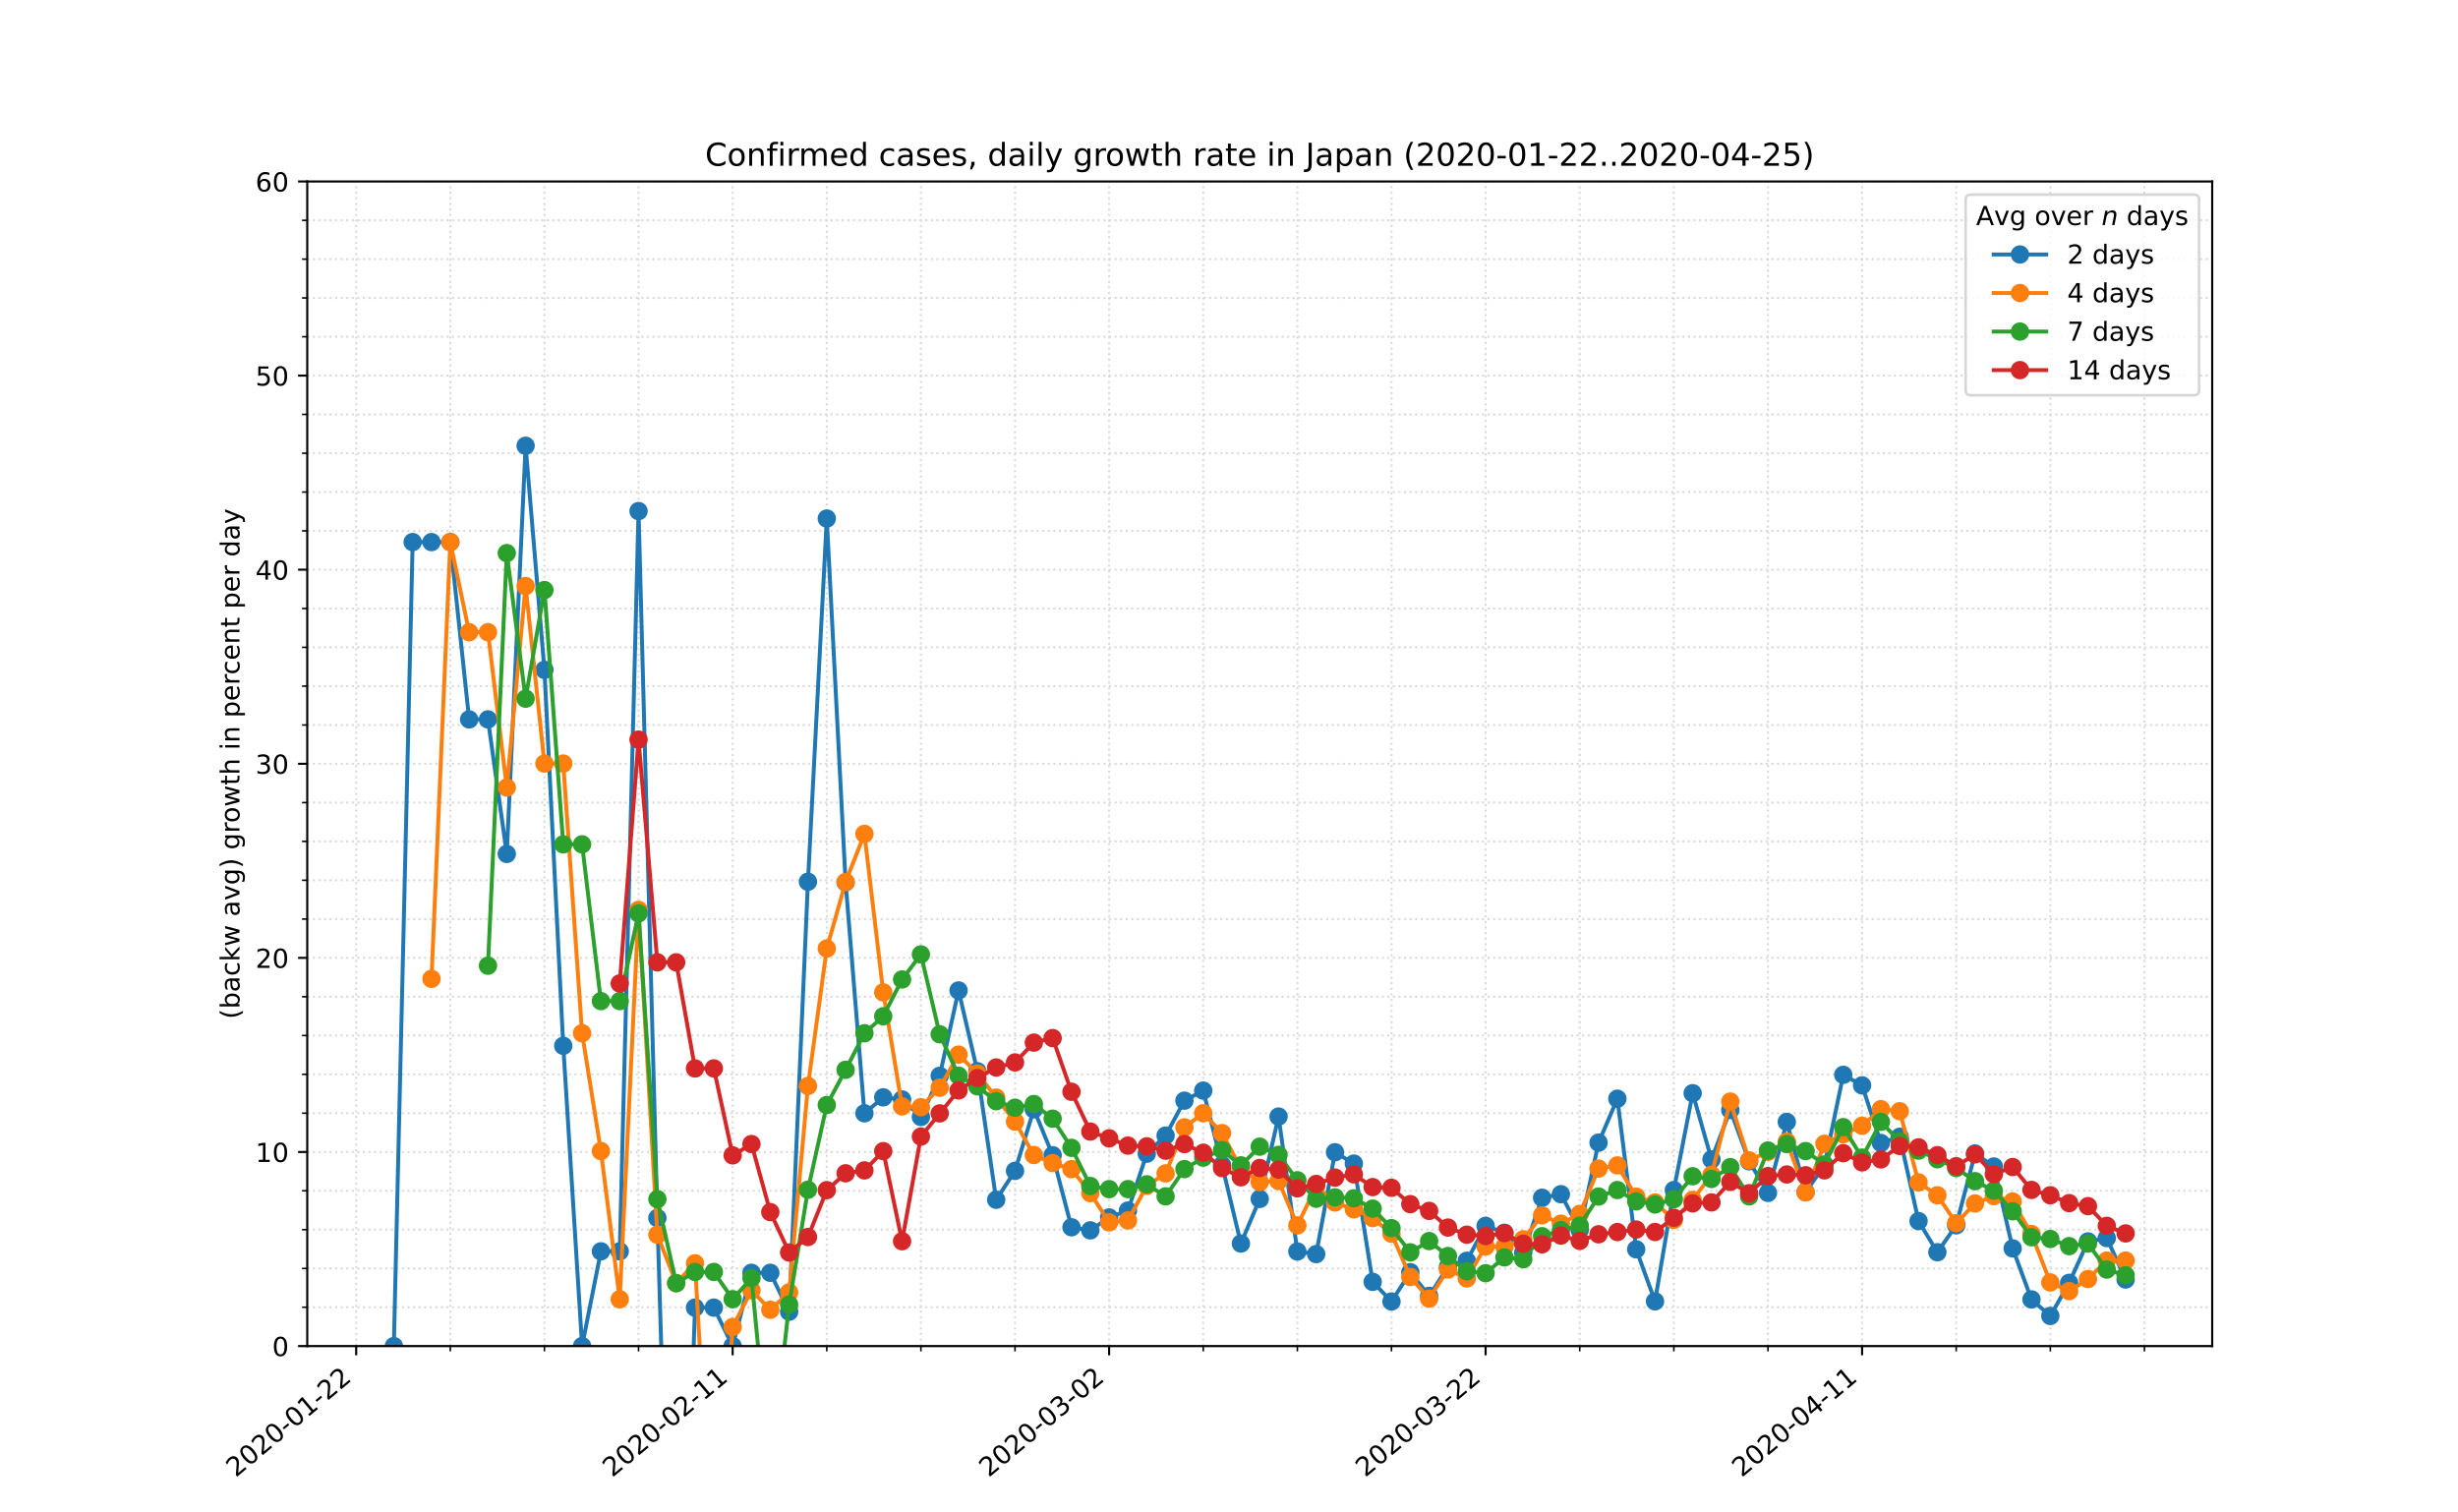 <?xml version="1.0" encoding="utf-8" standalone="no"?>
<!DOCTYPE svg PUBLIC "-//W3C//DTD SVG 1.1//EN"
  "http://www.w3.org/Graphics/SVG/1.1/DTD/svg11.dtd">
<!-- Created with matplotlib (https://matplotlib.org/) -->
<svg height="576pt" version="1.1" viewBox="0 0 936 576" width="936pt" xmlns="http://www.w3.org/2000/svg" xmlns:xlink="http://www.w3.org/1999/xlink">
 <defs>
  <style type="text/css">
*{stroke-linecap:butt;stroke-linejoin:round;}
  </style>
 </defs>
 <g id="figure_1">
  <g id="patch_1">
   <path d="M 0 576 
L 936 576 
L 936 0 
L 0 0 
z
" style="fill:#ffffff;"/>
  </g>
  <g id="axes_1">
   <g id="patch_2">
    <path d="M 117 512.64 
L 842.4 512.64 
L 842.4 69.12 
L 117 69.12 
z
" style="fill:#ffffff;"/>
   </g>
   <g id="matplotlib.axis_1">
    <g id="xtick_1">
     <g id="line2d_1">
      <path clip-path="url(#pdf46a32ba4)" d="M 135.637 512.64 
L 135.637 69.12 
" style="fill:none;stroke:#d8dcd6;stroke-dasharray:0.8,1.32;stroke-dashoffset:0;stroke-width:0.8;"/>
     </g>
     <g id="line2d_2">
      <defs>
       <path d="M 0 0 
L 0 3.5 
" id="m6f763bdcf2" style="stroke:#000000;stroke-width:0.8;"/>
      </defs>
      <g>
       <use style="stroke:#000000;stroke-width:0.8;" x="135.637" xlink:href="#m6f763bdcf2" y="512.64"/>
      </g>
     </g>
     <g id="text_1">
      <!-- 2020-01-22 -->
      <defs>
       <path d="M 19.188 8.297 
L 53.609 8.297 
L 53.609 0 
L 7.328 0 
L 7.328 8.297 
Q 12.938 14.109 22.625 23.891 
Q 32.328 33.688 34.812 36.531 
Q 39.547 41.844 41.422 45.531 
Q 43.312 49.219 43.312 52.781 
Q 43.312 58.594 39.234 62.25 
Q 35.156 65.922 28.609 65.922 
Q 23.969 65.922 18.812 64.312 
Q 13.672 62.703 7.812 59.422 
L 7.812 69.391 
Q 13.766 71.781 18.938 73 
Q 24.125 74.219 28.422 74.219 
Q 39.75 74.219 46.484 68.547 
Q 53.219 62.891 53.219 53.422 
Q 53.219 48.922 51.531 44.891 
Q 49.859 40.875 45.406 35.406 
Q 44.188 33.984 37.641 27.219 
Q 31.109 20.453 19.188 8.297 
z
" id="DejaVuSans-50"/>
       <path d="M 31.781 66.406 
Q 24.172 66.406 20.328 58.906 
Q 16.5 51.422 16.5 36.375 
Q 16.5 21.391 20.328 13.891 
Q 24.172 6.391 31.781 6.391 
Q 39.453 6.391 43.281 13.891 
Q 47.125 21.391 47.125 36.375 
Q 47.125 51.422 43.281 58.906 
Q 39.453 66.406 31.781 66.406 
z
M 31.781 74.219 
Q 44.047 74.219 50.516 64.516 
Q 56.984 54.828 56.984 36.375 
Q 56.984 17.969 50.516 8.266 
Q 44.047 -1.422 31.781 -1.422 
Q 19.531 -1.422 13.062 8.266 
Q 6.594 17.969 6.594 36.375 
Q 6.594 54.828 13.062 64.516 
Q 19.531 74.219 31.781 74.219 
z
" id="DejaVuSans-48"/>
       <path d="M 4.891 31.391 
L 31.203 31.391 
L 31.203 23.391 
L 4.891 23.391 
z
" id="DejaVuSans-45"/>
       <path d="M 12.406 8.297 
L 28.516 8.297 
L 28.516 63.922 
L 10.984 60.406 
L 10.984 69.391 
L 28.422 72.906 
L 38.281 72.906 
L 38.281 8.297 
L 54.391 8.297 
L 54.391 0 
L 12.406 0 
z
" id="DejaVuSans-49"/>
      </defs>
      <g transform="translate(89.781 562.817)rotate(-40)scale(0.1 -0.1)">
       <use xlink:href="#DejaVuSans-50"/>
       <use x="63.623" xlink:href="#DejaVuSans-48"/>
       <use x="127.246" xlink:href="#DejaVuSans-50"/>
       <use x="190.869" xlink:href="#DejaVuSans-48"/>
       <use x="254.492" xlink:href="#DejaVuSans-45"/>
       <use x="290.576" xlink:href="#DejaVuSans-48"/>
       <use x="354.199" xlink:href="#DejaVuSans-49"/>
       <use x="417.822" xlink:href="#DejaVuSans-45"/>
       <use x="453.906" xlink:href="#DejaVuSans-50"/>
       <use x="517.529" xlink:href="#DejaVuSans-50"/>
      </g>
     </g>
    </g>
    <g id="xtick_2">
     <g id="line2d_3">
      <path clip-path="url(#pdf46a32ba4)" d="M 278.996 512.64 
L 278.996 69.12 
" style="fill:none;stroke:#d8dcd6;stroke-dasharray:0.8,1.32;stroke-dashoffset:0;stroke-width:0.8;"/>
     </g>
     <g id="line2d_4">
      <g>
       <use style="stroke:#000000;stroke-width:0.8;" x="278.996" xlink:href="#m6f763bdcf2" y="512.64"/>
      </g>
     </g>
     <g id="text_2">
      <!-- 2020-02-11 -->
      <g transform="translate(233.14 562.817)rotate(-40)scale(0.1 -0.1)">
       <use xlink:href="#DejaVuSans-50"/>
       <use x="63.623" xlink:href="#DejaVuSans-48"/>
       <use x="127.246" xlink:href="#DejaVuSans-50"/>
       <use x="190.869" xlink:href="#DejaVuSans-48"/>
       <use x="254.492" xlink:href="#DejaVuSans-45"/>
       <use x="290.576" xlink:href="#DejaVuSans-48"/>
       <use x="354.199" xlink:href="#DejaVuSans-50"/>
       <use x="417.822" xlink:href="#DejaVuSans-45"/>
       <use x="453.906" xlink:href="#DejaVuSans-49"/>
       <use x="517.529" xlink:href="#DejaVuSans-49"/>
      </g>
     </g>
    </g>
    <g id="xtick_3">
     <g id="line2d_5">
      <path clip-path="url(#pdf46a32ba4)" d="M 422.356 512.64 
L 422.356 69.12 
" style="fill:none;stroke:#d8dcd6;stroke-dasharray:0.8,1.32;stroke-dashoffset:0;stroke-width:0.8;"/>
     </g>
     <g id="line2d_6">
      <g>
       <use style="stroke:#000000;stroke-width:0.8;" x="422.356" xlink:href="#m6f763bdcf2" y="512.64"/>
      </g>
     </g>
     <g id="text_3">
      <!-- 2020-03-02 -->
      <defs>
       <path d="M 40.578 39.312 
Q 47.656 37.797 51.625 33 
Q 55.609 28.219 55.609 21.188 
Q 55.609 10.406 48.188 4.484 
Q 40.766 -1.422 27.094 -1.422 
Q 22.516 -1.422 17.656 -0.516 
Q 12.797 0.391 7.625 2.203 
L 7.625 11.719 
Q 11.719 9.328 16.594 8.109 
Q 21.484 6.891 26.812 6.891 
Q 36.078 6.891 40.938 10.547 
Q 45.797 14.203 45.797 21.188 
Q 45.797 27.641 41.281 31.266 
Q 36.766 34.906 28.719 34.906 
L 20.219 34.906 
L 20.219 43.016 
L 29.109 43.016 
Q 36.375 43.016 40.234 45.922 
Q 44.094 48.828 44.094 54.297 
Q 44.094 59.906 40.109 62.906 
Q 36.141 65.922 28.719 65.922 
Q 24.656 65.922 20.016 65.031 
Q 15.375 64.156 9.812 62.312 
L 9.812 71.094 
Q 15.438 72.656 20.344 73.438 
Q 25.25 74.219 29.594 74.219 
Q 40.828 74.219 47.359 69.109 
Q 53.906 64.016 53.906 55.328 
Q 53.906 49.266 50.438 45.094 
Q 46.969 40.922 40.578 39.312 
z
" id="DejaVuSans-51"/>
      </defs>
      <g transform="translate(376.5 562.817)rotate(-40)scale(0.1 -0.1)">
       <use xlink:href="#DejaVuSans-50"/>
       <use x="63.623" xlink:href="#DejaVuSans-48"/>
       <use x="127.246" xlink:href="#DejaVuSans-50"/>
       <use x="190.869" xlink:href="#DejaVuSans-48"/>
       <use x="254.492" xlink:href="#DejaVuSans-45"/>
       <use x="290.576" xlink:href="#DejaVuSans-48"/>
       <use x="354.199" xlink:href="#DejaVuSans-51"/>
       <use x="417.822" xlink:href="#DejaVuSans-45"/>
       <use x="453.906" xlink:href="#DejaVuSans-48"/>
       <use x="517.529" xlink:href="#DejaVuSans-50"/>
      </g>
     </g>
    </g>
    <g id="xtick_4">
     <g id="line2d_7">
      <path clip-path="url(#pdf46a32ba4)" d="M 565.716 512.64 
L 565.716 69.12 
" style="fill:none;stroke:#d8dcd6;stroke-dasharray:0.8,1.32;stroke-dashoffset:0;stroke-width:0.8;"/>
     </g>
     <g id="line2d_8">
      <g>
       <use style="stroke:#000000;stroke-width:0.8;" x="565.716" xlink:href="#m6f763bdcf2" y="512.64"/>
      </g>
     </g>
     <g id="text_4">
      <!-- 2020-03-22 -->
      <g transform="translate(519.86 562.817)rotate(-40)scale(0.1 -0.1)">
       <use xlink:href="#DejaVuSans-50"/>
       <use x="63.623" xlink:href="#DejaVuSans-48"/>
       <use x="127.246" xlink:href="#DejaVuSans-50"/>
       <use x="190.869" xlink:href="#DejaVuSans-48"/>
       <use x="254.492" xlink:href="#DejaVuSans-45"/>
       <use x="290.576" xlink:href="#DejaVuSans-48"/>
       <use x="354.199" xlink:href="#DejaVuSans-51"/>
       <use x="417.822" xlink:href="#DejaVuSans-45"/>
       <use x="453.906" xlink:href="#DejaVuSans-50"/>
       <use x="517.529" xlink:href="#DejaVuSans-50"/>
      </g>
     </g>
    </g>
    <g id="xtick_5">
     <g id="line2d_9">
      <path clip-path="url(#pdf46a32ba4)" d="M 709.075 512.64 
L 709.075 69.12 
" style="fill:none;stroke:#d8dcd6;stroke-dasharray:0.8,1.32;stroke-dashoffset:0;stroke-width:0.8;"/>
     </g>
     <g id="line2d_10">
      <g>
       <use style="stroke:#000000;stroke-width:0.8;" x="709.075" xlink:href="#m6f763bdcf2" y="512.64"/>
      </g>
     </g>
     <g id="text_5">
      <!-- 2020-04-11 -->
      <defs>
       <path d="M 37.797 64.312 
L 12.891 25.391 
L 37.797 25.391 
z
M 35.203 72.906 
L 47.609 72.906 
L 47.609 25.391 
L 58.016 25.391 
L 58.016 17.188 
L 47.609 17.188 
L 47.609 0 
L 37.797 0 
L 37.797 17.188 
L 4.891 17.188 
L 4.891 26.703 
z
" id="DejaVuSans-52"/>
      </defs>
      <g transform="translate(663.22 562.817)rotate(-40)scale(0.1 -0.1)">
       <use xlink:href="#DejaVuSans-50"/>
       <use x="63.623" xlink:href="#DejaVuSans-48"/>
       <use x="127.246" xlink:href="#DejaVuSans-50"/>
       <use x="190.869" xlink:href="#DejaVuSans-48"/>
       <use x="254.492" xlink:href="#DejaVuSans-45"/>
       <use x="290.576" xlink:href="#DejaVuSans-48"/>
       <use x="354.199" xlink:href="#DejaVuSans-52"/>
       <use x="417.822" xlink:href="#DejaVuSans-45"/>
       <use x="453.906" xlink:href="#DejaVuSans-49"/>
       <use x="517.529" xlink:href="#DejaVuSans-49"/>
      </g>
     </g>
    </g>
    <g id="xtick_6">
     <g id="line2d_11">
      <path clip-path="url(#pdf46a32ba4)" d="M 171.477 512.64 
L 171.477 69.12 
" style="fill:none;stroke:#d8dcd6;stroke-dasharray:0.8,1.32;stroke-dashoffset:0;stroke-width:0.8;"/>
     </g>
     <g id="line2d_12">
      <defs>
       <path d="M 0 0 
L 0 2 
" id="m2bfc48bb2a" style="stroke:#000000;stroke-width:0.6;"/>
      </defs>
      <g>
       <use style="stroke:#000000;stroke-width:0.6;" x="171.477" xlink:href="#m2bfc48bb2a" y="512.64"/>
      </g>
     </g>
    </g>
    <g id="xtick_7">
     <g id="line2d_13">
      <path clip-path="url(#pdf46a32ba4)" d="M 207.317 512.64 
L 207.317 69.12 
" style="fill:none;stroke:#d8dcd6;stroke-dasharray:0.8,1.32;stroke-dashoffset:0;stroke-width:0.8;"/>
     </g>
     <g id="line2d_14">
      <g>
       <use style="stroke:#000000;stroke-width:0.6;" x="207.317" xlink:href="#m2bfc48bb2a" y="512.64"/>
      </g>
     </g>
    </g>
    <g id="xtick_8">
     <g id="line2d_15">
      <path clip-path="url(#pdf46a32ba4)" d="M 243.157 512.64 
L 243.157 69.12 
" style="fill:none;stroke:#d8dcd6;stroke-dasharray:0.8,1.32;stroke-dashoffset:0;stroke-width:0.8;"/>
     </g>
     <g id="line2d_16">
      <g>
       <use style="stroke:#000000;stroke-width:0.6;" x="243.157" xlink:href="#m2bfc48bb2a" y="512.64"/>
      </g>
     </g>
    </g>
    <g id="xtick_9">
     <g id="line2d_17">
      <path clip-path="url(#pdf46a32ba4)" d="M 314.836 512.64 
L 314.836 69.12 
" style="fill:none;stroke:#d8dcd6;stroke-dasharray:0.8,1.32;stroke-dashoffset:0;stroke-width:0.8;"/>
     </g>
     <g id="line2d_18">
      <g>
       <use style="stroke:#000000;stroke-width:0.6;" x="314.836" xlink:href="#m2bfc48bb2a" y="512.64"/>
      </g>
     </g>
    </g>
    <g id="xtick_10">
     <g id="line2d_19">
      <path clip-path="url(#pdf46a32ba4)" d="M 350.676 512.64 
L 350.676 69.12 
" style="fill:none;stroke:#d8dcd6;stroke-dasharray:0.8,1.32;stroke-dashoffset:0;stroke-width:0.8;"/>
     </g>
     <g id="line2d_20">
      <g>
       <use style="stroke:#000000;stroke-width:0.6;" x="350.676" xlink:href="#m2bfc48bb2a" y="512.64"/>
      </g>
     </g>
    </g>
    <g id="xtick_11">
     <g id="line2d_21">
      <path clip-path="url(#pdf46a32ba4)" d="M 386.516 512.64 
L 386.516 69.12 
" style="fill:none;stroke:#d8dcd6;stroke-dasharray:0.8,1.32;stroke-dashoffset:0;stroke-width:0.8;"/>
     </g>
     <g id="line2d_22">
      <g>
       <use style="stroke:#000000;stroke-width:0.6;" x="386.516" xlink:href="#m2bfc48bb2a" y="512.64"/>
      </g>
     </g>
    </g>
    <g id="xtick_12">
     <g id="line2d_23">
      <path clip-path="url(#pdf46a32ba4)" d="M 458.196 512.64 
L 458.196 69.12 
" style="fill:none;stroke:#d8dcd6;stroke-dasharray:0.8,1.32;stroke-dashoffset:0;stroke-width:0.8;"/>
     </g>
     <g id="line2d_24">
      <g>
       <use style="stroke:#000000;stroke-width:0.6;" x="458.196" xlink:href="#m2bfc48bb2a" y="512.64"/>
      </g>
     </g>
    </g>
    <g id="xtick_13">
     <g id="line2d_25">
      <path clip-path="url(#pdf46a32ba4)" d="M 494.036 512.64 
L 494.036 69.12 
" style="fill:none;stroke:#d8dcd6;stroke-dasharray:0.8,1.32;stroke-dashoffset:0;stroke-width:0.8;"/>
     </g>
     <g id="line2d_26">
      <g>
       <use style="stroke:#000000;stroke-width:0.6;" x="494.036" xlink:href="#m2bfc48bb2a" y="512.64"/>
      </g>
     </g>
    </g>
    <g id="xtick_14">
     <g id="line2d_27">
      <path clip-path="url(#pdf46a32ba4)" d="M 529.876 512.64 
L 529.876 69.12 
" style="fill:none;stroke:#d8dcd6;stroke-dasharray:0.8,1.32;stroke-dashoffset:0;stroke-width:0.8;"/>
     </g>
     <g id="line2d_28">
      <g>
       <use style="stroke:#000000;stroke-width:0.6;" x="529.876" xlink:href="#m2bfc48bb2a" y="512.64"/>
      </g>
     </g>
    </g>
    <g id="xtick_15">
     <g id="line2d_29">
      <path clip-path="url(#pdf46a32ba4)" d="M 601.556 512.64 
L 601.556 69.12 
" style="fill:none;stroke:#d8dcd6;stroke-dasharray:0.8,1.32;stroke-dashoffset:0;stroke-width:0.8;"/>
     </g>
     <g id="line2d_30">
      <g>
       <use style="stroke:#000000;stroke-width:0.6;" x="601.556" xlink:href="#m2bfc48bb2a" y="512.64"/>
      </g>
     </g>
    </g>
    <g id="xtick_16">
     <g id="line2d_31">
      <path clip-path="url(#pdf46a32ba4)" d="M 637.396 512.64 
L 637.396 69.12 
" style="fill:none;stroke:#d8dcd6;stroke-dasharray:0.8,1.32;stroke-dashoffset:0;stroke-width:0.8;"/>
     </g>
     <g id="line2d_32">
      <g>
       <use style="stroke:#000000;stroke-width:0.6;" x="637.396" xlink:href="#m2bfc48bb2a" y="512.64"/>
      </g>
     </g>
    </g>
    <g id="xtick_17">
     <g id="line2d_33">
      <path clip-path="url(#pdf46a32ba4)" d="M 673.236 512.64 
L 673.236 69.12 
" style="fill:none;stroke:#d8dcd6;stroke-dasharray:0.8,1.32;stroke-dashoffset:0;stroke-width:0.8;"/>
     </g>
     <g id="line2d_34">
      <g>
       <use style="stroke:#000000;stroke-width:0.6;" x="673.236" xlink:href="#m2bfc48bb2a" y="512.64"/>
      </g>
     </g>
    </g>
    <g id="xtick_18">
     <g id="line2d_35">
      <path clip-path="url(#pdf46a32ba4)" d="M 744.915 512.64 
L 744.915 69.12 
" style="fill:none;stroke:#d8dcd6;stroke-dasharray:0.8,1.32;stroke-dashoffset:0;stroke-width:0.8;"/>
     </g>
     <g id="line2d_36">
      <g>
       <use style="stroke:#000000;stroke-width:0.6;" x="744.915" xlink:href="#m2bfc48bb2a" y="512.64"/>
      </g>
     </g>
    </g>
    <g id="xtick_19">
     <g id="line2d_37">
      <path clip-path="url(#pdf46a32ba4)" d="M 780.755 512.64 
L 780.755 69.12 
" style="fill:none;stroke:#d8dcd6;stroke-dasharray:0.8,1.32;stroke-dashoffset:0;stroke-width:0.8;"/>
     </g>
     <g id="line2d_38">
      <g>
       <use style="stroke:#000000;stroke-width:0.6;" x="780.755" xlink:href="#m2bfc48bb2a" y="512.64"/>
      </g>
     </g>
    </g>
    <g id="xtick_20">
     <g id="line2d_39">
      <path clip-path="url(#pdf46a32ba4)" d="M 816.595 512.64 
L 816.595 69.12 
" style="fill:none;stroke:#d8dcd6;stroke-dasharray:0.8,1.32;stroke-dashoffset:0;stroke-width:0.8;"/>
     </g>
     <g id="line2d_40">
      <g>
       <use style="stroke:#000000;stroke-width:0.6;" x="816.595" xlink:href="#m2bfc48bb2a" y="512.64"/>
      </g>
     </g>
    </g>
   </g>
   <g id="matplotlib.axis_2">
    <g id="ytick_1">
     <g id="line2d_41">
      <path clip-path="url(#pdf46a32ba4)" d="M 117 512.64 
L 842.4 512.64 
" style="fill:none;stroke:#d8dcd6;stroke-dasharray:0.8,1.32;stroke-dashoffset:0;stroke-width:0.8;"/>
     </g>
     <g id="line2d_42">
      <defs>
       <path d="M 0 0 
L -3.5 0 
" id="m8aa6b5041a" style="stroke:#000000;stroke-width:0.8;"/>
      </defs>
      <g>
       <use style="stroke:#000000;stroke-width:0.8;" x="117" xlink:href="#m8aa6b5041a" y="512.64"/>
      </g>
     </g>
     <g id="text_6">
      <!-- 0 -->
      <g transform="translate(103.638 516.439)scale(0.1 -0.1)">
       <use xlink:href="#DejaVuSans-48"/>
      </g>
     </g>
    </g>
    <g id="ytick_2">
     <g id="line2d_43">
      <path clip-path="url(#pdf46a32ba4)" d="M 117 438.72 
L 842.4 438.72 
" style="fill:none;stroke:#d8dcd6;stroke-dasharray:0.8,1.32;stroke-dashoffset:0;stroke-width:0.8;"/>
     </g>
     <g id="line2d_44">
      <g>
       <use style="stroke:#000000;stroke-width:0.8;" x="117" xlink:href="#m8aa6b5041a" y="438.72"/>
      </g>
     </g>
     <g id="text_7">
      <!-- 10 -->
      <g transform="translate(97.275 442.519)scale(0.1 -0.1)">
       <use xlink:href="#DejaVuSans-49"/>
       <use x="63.623" xlink:href="#DejaVuSans-48"/>
      </g>
     </g>
    </g>
    <g id="ytick_3">
     <g id="line2d_45">
      <path clip-path="url(#pdf46a32ba4)" d="M 117 364.8 
L 842.4 364.8 
" style="fill:none;stroke:#d8dcd6;stroke-dasharray:0.8,1.32;stroke-dashoffset:0;stroke-width:0.8;"/>
     </g>
     <g id="line2d_46">
      <g>
       <use style="stroke:#000000;stroke-width:0.8;" x="117" xlink:href="#m8aa6b5041a" y="364.8"/>
      </g>
     </g>
     <g id="text_8">
      <!-- 20 -->
      <g transform="translate(97.275 368.599)scale(0.1 -0.1)">
       <use xlink:href="#DejaVuSans-50"/>
       <use x="63.623" xlink:href="#DejaVuSans-48"/>
      </g>
     </g>
    </g>
    <g id="ytick_4">
     <g id="line2d_47">
      <path clip-path="url(#pdf46a32ba4)" d="M 117 290.88 
L 842.4 290.88 
" style="fill:none;stroke:#d8dcd6;stroke-dasharray:0.8,1.32;stroke-dashoffset:0;stroke-width:0.8;"/>
     </g>
     <g id="line2d_48">
      <g>
       <use style="stroke:#000000;stroke-width:0.8;" x="117" xlink:href="#m8aa6b5041a" y="290.88"/>
      </g>
     </g>
     <g id="text_9">
      <!-- 30 -->
      <g transform="translate(97.275 294.679)scale(0.1 -0.1)">
       <use xlink:href="#DejaVuSans-51"/>
       <use x="63.623" xlink:href="#DejaVuSans-48"/>
      </g>
     </g>
    </g>
    <g id="ytick_5">
     <g id="line2d_49">
      <path clip-path="url(#pdf46a32ba4)" d="M 117 216.96 
L 842.4 216.96 
" style="fill:none;stroke:#d8dcd6;stroke-dasharray:0.8,1.32;stroke-dashoffset:0;stroke-width:0.8;"/>
     </g>
     <g id="line2d_50">
      <g>
       <use style="stroke:#000000;stroke-width:0.8;" x="117" xlink:href="#m8aa6b5041a" y="216.96"/>
      </g>
     </g>
     <g id="text_10">
      <!-- 40 -->
      <g transform="translate(97.275 220.759)scale(0.1 -0.1)">
       <use xlink:href="#DejaVuSans-52"/>
       <use x="63.623" xlink:href="#DejaVuSans-48"/>
      </g>
     </g>
    </g>
    <g id="ytick_6">
     <g id="line2d_51">
      <path clip-path="url(#pdf46a32ba4)" d="M 117 143.04 
L 842.4 143.04 
" style="fill:none;stroke:#d8dcd6;stroke-dasharray:0.8,1.32;stroke-dashoffset:0;stroke-width:0.8;"/>
     </g>
     <g id="line2d_52">
      <g>
       <use style="stroke:#000000;stroke-width:0.8;" x="117" xlink:href="#m8aa6b5041a" y="143.04"/>
      </g>
     </g>
     <g id="text_11">
      <!-- 50 -->
      <defs>
       <path d="M 10.797 72.906 
L 49.516 72.906 
L 49.516 64.594 
L 19.828 64.594 
L 19.828 46.734 
Q 21.969 47.469 24.109 47.828 
Q 26.266 48.188 28.422 48.188 
Q 40.625 48.188 47.75 41.5 
Q 54.891 34.812 54.891 23.391 
Q 54.891 11.625 47.562 5.094 
Q 40.234 -1.422 26.906 -1.422 
Q 22.312 -1.422 17.547 -0.641 
Q 12.797 0.141 7.719 1.703 
L 7.719 11.625 
Q 12.109 9.234 16.797 8.062 
Q 21.484 6.891 26.703 6.891 
Q 35.156 6.891 40.078 11.328 
Q 45.016 15.766 45.016 23.391 
Q 45.016 31 40.078 35.438 
Q 35.156 39.891 26.703 39.891 
Q 22.75 39.891 18.812 39.016 
Q 14.891 38.141 10.797 36.281 
z
" id="DejaVuSans-53"/>
      </defs>
      <g transform="translate(97.275 146.839)scale(0.1 -0.1)">
       <use xlink:href="#DejaVuSans-53"/>
       <use x="63.623" xlink:href="#DejaVuSans-48"/>
      </g>
     </g>
    </g>
    <g id="ytick_7">
     <g id="line2d_53">
      <path clip-path="url(#pdf46a32ba4)" d="M 117 69.12 
L 842.4 69.12 
" style="fill:none;stroke:#d8dcd6;stroke-dasharray:0.8,1.32;stroke-dashoffset:0;stroke-width:0.8;"/>
     </g>
     <g id="line2d_54">
      <g>
       <use style="stroke:#000000;stroke-width:0.8;" x="117" xlink:href="#m8aa6b5041a" y="69.12"/>
      </g>
     </g>
     <g id="text_12">
      <!-- 60 -->
      <defs>
       <path d="M 33.016 40.375 
Q 26.375 40.375 22.484 35.828 
Q 18.609 31.297 18.609 23.391 
Q 18.609 15.531 22.484 10.953 
Q 26.375 6.391 33.016 6.391 
Q 39.656 6.391 43.531 10.953 
Q 47.406 15.531 47.406 23.391 
Q 47.406 31.297 43.531 35.828 
Q 39.656 40.375 33.016 40.375 
z
M 52.594 71.297 
L 52.594 62.312 
Q 48.875 64.062 45.094 64.984 
Q 41.312 65.922 37.594 65.922 
Q 27.828 65.922 22.672 59.328 
Q 17.531 52.734 16.797 39.406 
Q 19.672 43.656 24.016 45.922 
Q 28.375 48.188 33.594 48.188 
Q 44.578 48.188 50.953 41.516 
Q 57.328 34.859 57.328 23.391 
Q 57.328 12.156 50.688 5.359 
Q 44.047 -1.422 33.016 -1.422 
Q 20.359 -1.422 13.672 8.266 
Q 6.984 17.969 6.984 36.375 
Q 6.984 53.656 15.188 63.938 
Q 23.391 74.219 37.203 74.219 
Q 40.922 74.219 44.703 73.484 
Q 48.484 72.75 52.594 71.297 
z
" id="DejaVuSans-54"/>
      </defs>
      <g transform="translate(97.275 72.919)scale(0.1 -0.1)">
       <use xlink:href="#DejaVuSans-54"/>
       <use x="63.623" xlink:href="#DejaVuSans-48"/>
      </g>
     </g>
    </g>
    <g id="ytick_8">
     <g id="line2d_55">
      <path clip-path="url(#pdf46a32ba4)" d="M 117 497.856 
L 842.4 497.856 
" style="fill:none;stroke:#d8dcd6;stroke-dasharray:0.8,1.32;stroke-dashoffset:0;stroke-width:0.8;"/>
     </g>
     <g id="line2d_56">
      <defs>
       <path d="M 0 0 
L -2 0 
" id="m1e4cd6cf9b" style="stroke:#000000;stroke-width:0.6;"/>
      </defs>
      <g>
       <use style="stroke:#000000;stroke-width:0.6;" x="117" xlink:href="#m1e4cd6cf9b" y="497.856"/>
      </g>
     </g>
    </g>
    <g id="ytick_9">
     <g id="line2d_57">
      <path clip-path="url(#pdf46a32ba4)" d="M 117 483.072 
L 842.4 483.072 
" style="fill:none;stroke:#d8dcd6;stroke-dasharray:0.8,1.32;stroke-dashoffset:0;stroke-width:0.8;"/>
     </g>
     <g id="line2d_58">
      <g>
       <use style="stroke:#000000;stroke-width:0.6;" x="117" xlink:href="#m1e4cd6cf9b" y="483.072"/>
      </g>
     </g>
    </g>
    <g id="ytick_10">
     <g id="line2d_59">
      <path clip-path="url(#pdf46a32ba4)" d="M 117 468.288 
L 842.4 468.288 
" style="fill:none;stroke:#d8dcd6;stroke-dasharray:0.8,1.32;stroke-dashoffset:0;stroke-width:0.8;"/>
     </g>
     <g id="line2d_60">
      <g>
       <use style="stroke:#000000;stroke-width:0.6;" x="117" xlink:href="#m1e4cd6cf9b" y="468.288"/>
      </g>
     </g>
    </g>
    <g id="ytick_11">
     <g id="line2d_61">
      <path clip-path="url(#pdf46a32ba4)" d="M 117 453.504 
L 842.4 453.504 
" style="fill:none;stroke:#d8dcd6;stroke-dasharray:0.8,1.32;stroke-dashoffset:0;stroke-width:0.8;"/>
     </g>
     <g id="line2d_62">
      <g>
       <use style="stroke:#000000;stroke-width:0.6;" x="117" xlink:href="#m1e4cd6cf9b" y="453.504"/>
      </g>
     </g>
    </g>
    <g id="ytick_12">
     <g id="line2d_63">
      <path clip-path="url(#pdf46a32ba4)" d="M 117 423.936 
L 842.4 423.936 
" style="fill:none;stroke:#d8dcd6;stroke-dasharray:0.8,1.32;stroke-dashoffset:0;stroke-width:0.8;"/>
     </g>
     <g id="line2d_64">
      <g>
       <use style="stroke:#000000;stroke-width:0.6;" x="117" xlink:href="#m1e4cd6cf9b" y="423.936"/>
      </g>
     </g>
    </g>
    <g id="ytick_13">
     <g id="line2d_65">
      <path clip-path="url(#pdf46a32ba4)" d="M 117 409.152 
L 842.4 409.152 
" style="fill:none;stroke:#d8dcd6;stroke-dasharray:0.8,1.32;stroke-dashoffset:0;stroke-width:0.8;"/>
     </g>
     <g id="line2d_66">
      <g>
       <use style="stroke:#000000;stroke-width:0.6;" x="117" xlink:href="#m1e4cd6cf9b" y="409.152"/>
      </g>
     </g>
    </g>
    <g id="ytick_14">
     <g id="line2d_67">
      <path clip-path="url(#pdf46a32ba4)" d="M 117 394.368 
L 842.4 394.368 
" style="fill:none;stroke:#d8dcd6;stroke-dasharray:0.8,1.32;stroke-dashoffset:0;stroke-width:0.8;"/>
     </g>
     <g id="line2d_68">
      <g>
       <use style="stroke:#000000;stroke-width:0.6;" x="117" xlink:href="#m1e4cd6cf9b" y="394.368"/>
      </g>
     </g>
    </g>
    <g id="ytick_15">
     <g id="line2d_69">
      <path clip-path="url(#pdf46a32ba4)" d="M 117 379.584 
L 842.4 379.584 
" style="fill:none;stroke:#d8dcd6;stroke-dasharray:0.8,1.32;stroke-dashoffset:0;stroke-width:0.8;"/>
     </g>
     <g id="line2d_70">
      <g>
       <use style="stroke:#000000;stroke-width:0.6;" x="117" xlink:href="#m1e4cd6cf9b" y="379.584"/>
      </g>
     </g>
    </g>
    <g id="ytick_16">
     <g id="line2d_71">
      <path clip-path="url(#pdf46a32ba4)" d="M 117 350.016 
L 842.4 350.016 
" style="fill:none;stroke:#d8dcd6;stroke-dasharray:0.8,1.32;stroke-dashoffset:0;stroke-width:0.8;"/>
     </g>
     <g id="line2d_72">
      <g>
       <use style="stroke:#000000;stroke-width:0.6;" x="117" xlink:href="#m1e4cd6cf9b" y="350.016"/>
      </g>
     </g>
    </g>
    <g id="ytick_17">
     <g id="line2d_73">
      <path clip-path="url(#pdf46a32ba4)" d="M 117 335.232 
L 842.4 335.232 
" style="fill:none;stroke:#d8dcd6;stroke-dasharray:0.8,1.32;stroke-dashoffset:0;stroke-width:0.8;"/>
     </g>
     <g id="line2d_74">
      <g>
       <use style="stroke:#000000;stroke-width:0.6;" x="117" xlink:href="#m1e4cd6cf9b" y="335.232"/>
      </g>
     </g>
    </g>
    <g id="ytick_18">
     <g id="line2d_75">
      <path clip-path="url(#pdf46a32ba4)" d="M 117 320.448 
L 842.4 320.448 
" style="fill:none;stroke:#d8dcd6;stroke-dasharray:0.8,1.32;stroke-dashoffset:0;stroke-width:0.8;"/>
     </g>
     <g id="line2d_76">
      <g>
       <use style="stroke:#000000;stroke-width:0.6;" x="117" xlink:href="#m1e4cd6cf9b" y="320.448"/>
      </g>
     </g>
    </g>
    <g id="ytick_19">
     <g id="line2d_77">
      <path clip-path="url(#pdf46a32ba4)" d="M 117 305.664 
L 842.4 305.664 
" style="fill:none;stroke:#d8dcd6;stroke-dasharray:0.8,1.32;stroke-dashoffset:0;stroke-width:0.8;"/>
     </g>
     <g id="line2d_78">
      <g>
       <use style="stroke:#000000;stroke-width:0.6;" x="117" xlink:href="#m1e4cd6cf9b" y="305.664"/>
      </g>
     </g>
    </g>
    <g id="ytick_20">
     <g id="line2d_79">
      <path clip-path="url(#pdf46a32ba4)" d="M 117 276.096 
L 842.4 276.096 
" style="fill:none;stroke:#d8dcd6;stroke-dasharray:0.8,1.32;stroke-dashoffset:0;stroke-width:0.8;"/>
     </g>
     <g id="line2d_80">
      <g>
       <use style="stroke:#000000;stroke-width:0.6;" x="117" xlink:href="#m1e4cd6cf9b" y="276.096"/>
      </g>
     </g>
    </g>
    <g id="ytick_21">
     <g id="line2d_81">
      <path clip-path="url(#pdf46a32ba4)" d="M 117 261.312 
L 842.4 261.312 
" style="fill:none;stroke:#d8dcd6;stroke-dasharray:0.8,1.32;stroke-dashoffset:0;stroke-width:0.8;"/>
     </g>
     <g id="line2d_82">
      <g>
       <use style="stroke:#000000;stroke-width:0.6;" x="117" xlink:href="#m1e4cd6cf9b" y="261.312"/>
      </g>
     </g>
    </g>
    <g id="ytick_22">
     <g id="line2d_83">
      <path clip-path="url(#pdf46a32ba4)" d="M 117 246.528 
L 842.4 246.528 
" style="fill:none;stroke:#d8dcd6;stroke-dasharray:0.8,1.32;stroke-dashoffset:0;stroke-width:0.8;"/>
     </g>
     <g id="line2d_84">
      <g>
       <use style="stroke:#000000;stroke-width:0.6;" x="117" xlink:href="#m1e4cd6cf9b" y="246.528"/>
      </g>
     </g>
    </g>
    <g id="ytick_23">
     <g id="line2d_85">
      <path clip-path="url(#pdf46a32ba4)" d="M 117 231.744 
L 842.4 231.744 
" style="fill:none;stroke:#d8dcd6;stroke-dasharray:0.8,1.32;stroke-dashoffset:0;stroke-width:0.8;"/>
     </g>
     <g id="line2d_86">
      <g>
       <use style="stroke:#000000;stroke-width:0.6;" x="117" xlink:href="#m1e4cd6cf9b" y="231.744"/>
      </g>
     </g>
    </g>
    <g id="ytick_24">
     <g id="line2d_87">
      <path clip-path="url(#pdf46a32ba4)" d="M 117 202.176 
L 842.4 202.176 
" style="fill:none;stroke:#d8dcd6;stroke-dasharray:0.8,1.32;stroke-dashoffset:0;stroke-width:0.8;"/>
     </g>
     <g id="line2d_88">
      <g>
       <use style="stroke:#000000;stroke-width:0.6;" x="117" xlink:href="#m1e4cd6cf9b" y="202.176"/>
      </g>
     </g>
    </g>
    <g id="ytick_25">
     <g id="line2d_89">
      <path clip-path="url(#pdf46a32ba4)" d="M 117 187.392 
L 842.4 187.392 
" style="fill:none;stroke:#d8dcd6;stroke-dasharray:0.8,1.32;stroke-dashoffset:0;stroke-width:0.8;"/>
     </g>
     <g id="line2d_90">
      <g>
       <use style="stroke:#000000;stroke-width:0.6;" x="117" xlink:href="#m1e4cd6cf9b" y="187.392"/>
      </g>
     </g>
    </g>
    <g id="ytick_26">
     <g id="line2d_91">
      <path clip-path="url(#pdf46a32ba4)" d="M 117 172.608 
L 842.4 172.608 
" style="fill:none;stroke:#d8dcd6;stroke-dasharray:0.8,1.32;stroke-dashoffset:0;stroke-width:0.8;"/>
     </g>
     <g id="line2d_92">
      <g>
       <use style="stroke:#000000;stroke-width:0.6;" x="117" xlink:href="#m1e4cd6cf9b" y="172.608"/>
      </g>
     </g>
    </g>
    <g id="ytick_27">
     <g id="line2d_93">
      <path clip-path="url(#pdf46a32ba4)" d="M 117 157.824 
L 842.4 157.824 
" style="fill:none;stroke:#d8dcd6;stroke-dasharray:0.8,1.32;stroke-dashoffset:0;stroke-width:0.8;"/>
     </g>
     <g id="line2d_94">
      <g>
       <use style="stroke:#000000;stroke-width:0.6;" x="117" xlink:href="#m1e4cd6cf9b" y="157.824"/>
      </g>
     </g>
    </g>
    <g id="ytick_28">
     <g id="line2d_95">
      <path clip-path="url(#pdf46a32ba4)" d="M 117 128.256 
L 842.4 128.256 
" style="fill:none;stroke:#d8dcd6;stroke-dasharray:0.8,1.32;stroke-dashoffset:0;stroke-width:0.8;"/>
     </g>
     <g id="line2d_96">
      <g>
       <use style="stroke:#000000;stroke-width:0.6;" x="117" xlink:href="#m1e4cd6cf9b" y="128.256"/>
      </g>
     </g>
    </g>
    <g id="ytick_29">
     <g id="line2d_97">
      <path clip-path="url(#pdf46a32ba4)" d="M 117 113.472 
L 842.4 113.472 
" style="fill:none;stroke:#d8dcd6;stroke-dasharray:0.8,1.32;stroke-dashoffset:0;stroke-width:0.8;"/>
     </g>
     <g id="line2d_98">
      <g>
       <use style="stroke:#000000;stroke-width:0.6;" x="117" xlink:href="#m1e4cd6cf9b" y="113.472"/>
      </g>
     </g>
    </g>
    <g id="ytick_30">
     <g id="line2d_99">
      <path clip-path="url(#pdf46a32ba4)" d="M 117 98.688 
L 842.4 98.688 
" style="fill:none;stroke:#d8dcd6;stroke-dasharray:0.8,1.32;stroke-dashoffset:0;stroke-width:0.8;"/>
     </g>
     <g id="line2d_100">
      <g>
       <use style="stroke:#000000;stroke-width:0.6;" x="117" xlink:href="#m1e4cd6cf9b" y="98.688"/>
      </g>
     </g>
    </g>
    <g id="ytick_31">
     <g id="line2d_101">
      <path clip-path="url(#pdf46a32ba4)" d="M 117 83.904 
L 842.4 83.904 
" style="fill:none;stroke:#d8dcd6;stroke-dasharray:0.8,1.32;stroke-dashoffset:0;stroke-width:0.8;"/>
     </g>
     <g id="line2d_102">
      <g>
       <use style="stroke:#000000;stroke-width:0.6;" x="117" xlink:href="#m1e4cd6cf9b" y="83.904"/>
      </g>
     </g>
    </g>
    <g id="text_13">
     <!-- (backw avg) growth in percent per day -->
     <defs>
      <path d="M 31 75.875 
Q 24.469 64.656 21.281 53.656 
Q 18.109 42.672 18.109 31.391 
Q 18.109 20.125 21.312 9.062 
Q 24.516 -2 31 -13.188 
L 23.188 -13.188 
Q 15.875 -1.703 12.234 9.375 
Q 8.594 20.453 8.594 31.391 
Q 8.594 42.281 12.203 53.312 
Q 15.828 64.359 23.188 75.875 
z
" id="DejaVuSans-40"/>
      <path d="M 48.688 27.297 
Q 48.688 37.203 44.609 42.844 
Q 40.531 48.484 33.406 48.484 
Q 26.266 48.484 22.188 42.844 
Q 18.109 37.203 18.109 27.297 
Q 18.109 17.391 22.188 11.75 
Q 26.266 6.109 33.406 6.109 
Q 40.531 6.109 44.609 11.75 
Q 48.688 17.391 48.688 27.297 
z
M 18.109 46.391 
Q 20.953 51.266 25.266 53.625 
Q 29.594 56 35.594 56 
Q 45.562 56 51.781 48.094 
Q 58.016 40.188 58.016 27.297 
Q 58.016 14.406 51.781 6.484 
Q 45.562 -1.422 35.594 -1.422 
Q 29.594 -1.422 25.266 0.953 
Q 20.953 3.328 18.109 8.203 
L 18.109 0 
L 9.078 0 
L 9.078 75.984 
L 18.109 75.984 
z
" id="DejaVuSans-98"/>
      <path d="M 34.281 27.484 
Q 23.391 27.484 19.188 25 
Q 14.984 22.516 14.984 16.5 
Q 14.984 11.719 18.141 8.906 
Q 21.297 6.109 26.703 6.109 
Q 34.188 6.109 38.703 11.406 
Q 43.219 16.703 43.219 25.484 
L 43.219 27.484 
z
M 52.203 31.203 
L 52.203 0 
L 43.219 0 
L 43.219 8.297 
Q 40.141 3.328 35.547 0.953 
Q 30.953 -1.422 24.312 -1.422 
Q 15.922 -1.422 10.953 3.297 
Q 6 8.016 6 15.922 
Q 6 25.141 12.172 29.828 
Q 18.359 34.516 30.609 34.516 
L 43.219 34.516 
L 43.219 35.406 
Q 43.219 41.609 39.141 45 
Q 35.062 48.391 27.688 48.391 
Q 23 48.391 18.547 47.266 
Q 14.109 46.141 10.016 43.891 
L 10.016 52.203 
Q 14.938 54.109 19.578 55.047 
Q 24.219 56 28.609 56 
Q 40.484 56 46.344 49.844 
Q 52.203 43.703 52.203 31.203 
z
" id="DejaVuSans-97"/>
      <path d="M 48.781 52.594 
L 48.781 44.188 
Q 44.969 46.297 41.141 47.344 
Q 37.312 48.391 33.406 48.391 
Q 24.656 48.391 19.812 42.844 
Q 14.984 37.312 14.984 27.297 
Q 14.984 17.281 19.812 11.734 
Q 24.656 6.203 33.406 6.203 
Q 37.312 6.203 41.141 7.25 
Q 44.969 8.297 48.781 10.406 
L 48.781 2.094 
Q 45.016 0.344 40.984 -0.531 
Q 36.969 -1.422 32.422 -1.422 
Q 20.062 -1.422 12.781 6.344 
Q 5.516 14.109 5.516 27.297 
Q 5.516 40.672 12.859 48.328 
Q 20.219 56 33.016 56 
Q 37.156 56 41.109 55.141 
Q 45.062 54.297 48.781 52.594 
z
" id="DejaVuSans-99"/>
      <path d="M 9.078 75.984 
L 18.109 75.984 
L 18.109 31.109 
L 44.922 54.688 
L 56.391 54.688 
L 27.391 29.109 
L 57.625 0 
L 45.906 0 
L 18.109 26.703 
L 18.109 0 
L 9.078 0 
z
" id="DejaVuSans-107"/>
      <path d="M 4.203 54.688 
L 13.188 54.688 
L 24.422 12.016 
L 35.594 54.688 
L 46.188 54.688 
L 57.422 12.016 
L 68.609 54.688 
L 77.594 54.688 
L 63.281 0 
L 52.688 0 
L 40.922 44.828 
L 29.109 0 
L 18.5 0 
z
" id="DejaVuSans-119"/>
      <path id="DejaVuSans-32"/>
      <path d="M 2.984 54.688 
L 12.5 54.688 
L 29.594 8.797 
L 46.688 54.688 
L 56.203 54.688 
L 35.688 0 
L 23.484 0 
z
" id="DejaVuSans-118"/>
      <path d="M 45.406 27.984 
Q 45.406 37.75 41.375 43.109 
Q 37.359 48.484 30.078 48.484 
Q 22.859 48.484 18.828 43.109 
Q 14.797 37.75 14.797 27.984 
Q 14.797 18.266 18.828 12.891 
Q 22.859 7.516 30.078 7.516 
Q 37.359 7.516 41.375 12.891 
Q 45.406 18.266 45.406 27.984 
z
M 54.391 6.781 
Q 54.391 -7.172 48.188 -13.984 
Q 42 -20.797 29.203 -20.797 
Q 24.469 -20.797 20.266 -20.094 
Q 16.062 -19.391 12.109 -17.922 
L 12.109 -9.188 
Q 16.062 -11.328 19.922 -12.344 
Q 23.781 -13.375 27.781 -13.375 
Q 36.625 -13.375 41.016 -8.766 
Q 45.406 -4.156 45.406 5.172 
L 45.406 9.625 
Q 42.625 4.781 38.281 2.391 
Q 33.938 0 27.875 0 
Q 17.828 0 11.672 7.656 
Q 5.516 15.328 5.516 27.984 
Q 5.516 40.672 11.672 48.328 
Q 17.828 56 27.875 56 
Q 33.938 56 38.281 53.609 
Q 42.625 51.219 45.406 46.391 
L 45.406 54.688 
L 54.391 54.688 
z
" id="DejaVuSans-103"/>
      <path d="M 8.016 75.875 
L 15.828 75.875 
Q 23.141 64.359 26.781 53.312 
Q 30.422 42.281 30.422 31.391 
Q 30.422 20.453 26.781 9.375 
Q 23.141 -1.703 15.828 -13.188 
L 8.016 -13.188 
Q 14.5 -2 17.703 9.062 
Q 20.906 20.125 20.906 31.391 
Q 20.906 42.672 17.703 53.656 
Q 14.5 64.656 8.016 75.875 
z
" id="DejaVuSans-41"/>
      <path d="M 41.109 46.297 
Q 39.594 47.172 37.812 47.578 
Q 36.031 48 33.891 48 
Q 26.266 48 22.188 43.047 
Q 18.109 38.094 18.109 28.812 
L 18.109 0 
L 9.078 0 
L 9.078 54.688 
L 18.109 54.688 
L 18.109 46.188 
Q 20.953 51.172 25.484 53.578 
Q 30.031 56 36.531 56 
Q 37.453 56 38.578 55.875 
Q 39.703 55.766 41.062 55.516 
z
" id="DejaVuSans-114"/>
      <path d="M 30.609 48.391 
Q 23.391 48.391 19.188 42.75 
Q 14.984 37.109 14.984 27.297 
Q 14.984 17.484 19.156 11.844 
Q 23.344 6.203 30.609 6.203 
Q 37.797 6.203 41.984 11.859 
Q 46.188 17.531 46.188 27.297 
Q 46.188 37.016 41.984 42.703 
Q 37.797 48.391 30.609 48.391 
z
M 30.609 56 
Q 42.328 56 49.016 48.375 
Q 55.719 40.766 55.719 27.297 
Q 55.719 13.875 49.016 6.219 
Q 42.328 -1.422 30.609 -1.422 
Q 18.844 -1.422 12.172 6.219 
Q 5.516 13.875 5.516 27.297 
Q 5.516 40.766 12.172 48.375 
Q 18.844 56 30.609 56 
z
" id="DejaVuSans-111"/>
      <path d="M 18.312 70.219 
L 18.312 54.688 
L 36.812 54.688 
L 36.812 47.703 
L 18.312 47.703 
L 18.312 18.016 
Q 18.312 11.328 20.141 9.422 
Q 21.969 7.516 27.594 7.516 
L 36.812 7.516 
L 36.812 0 
L 27.594 0 
Q 17.188 0 13.234 3.875 
Q 9.281 7.766 9.281 18.016 
L 9.281 47.703 
L 2.688 47.703 
L 2.688 54.688 
L 9.281 54.688 
L 9.281 70.219 
z
" id="DejaVuSans-116"/>
      <path d="M 54.891 33.016 
L 54.891 0 
L 45.906 0 
L 45.906 32.719 
Q 45.906 40.484 42.875 44.328 
Q 39.844 48.188 33.797 48.188 
Q 26.516 48.188 22.312 43.547 
Q 18.109 38.922 18.109 30.906 
L 18.109 0 
L 9.078 0 
L 9.078 75.984 
L 18.109 75.984 
L 18.109 46.188 
Q 21.344 51.125 25.703 53.562 
Q 30.078 56 35.797 56 
Q 45.219 56 50.047 50.172 
Q 54.891 44.344 54.891 33.016 
z
" id="DejaVuSans-104"/>
      <path d="M 9.422 54.688 
L 18.406 54.688 
L 18.406 0 
L 9.422 0 
z
M 9.422 75.984 
L 18.406 75.984 
L 18.406 64.594 
L 9.422 64.594 
z
" id="DejaVuSans-105"/>
      <path d="M 54.891 33.016 
L 54.891 0 
L 45.906 0 
L 45.906 32.719 
Q 45.906 40.484 42.875 44.328 
Q 39.844 48.188 33.797 48.188 
Q 26.516 48.188 22.312 43.547 
Q 18.109 38.922 18.109 30.906 
L 18.109 0 
L 9.078 0 
L 9.078 54.688 
L 18.109 54.688 
L 18.109 46.188 
Q 21.344 51.125 25.703 53.562 
Q 30.078 56 35.797 56 
Q 45.219 56 50.047 50.172 
Q 54.891 44.344 54.891 33.016 
z
" id="DejaVuSans-110"/>
      <path d="M 18.109 8.203 
L 18.109 -20.797 
L 9.078 -20.797 
L 9.078 54.688 
L 18.109 54.688 
L 18.109 46.391 
Q 20.953 51.266 25.266 53.625 
Q 29.594 56 35.594 56 
Q 45.562 56 51.781 48.094 
Q 58.016 40.188 58.016 27.297 
Q 58.016 14.406 51.781 6.484 
Q 45.562 -1.422 35.594 -1.422 
Q 29.594 -1.422 25.266 0.953 
Q 20.953 3.328 18.109 8.203 
z
M 48.688 27.297 
Q 48.688 37.203 44.609 42.844 
Q 40.531 48.484 33.406 48.484 
Q 26.266 48.484 22.188 42.844 
Q 18.109 37.203 18.109 27.297 
Q 18.109 17.391 22.188 11.75 
Q 26.266 6.109 33.406 6.109 
Q 40.531 6.109 44.609 11.75 
Q 48.688 17.391 48.688 27.297 
z
" id="DejaVuSans-112"/>
      <path d="M 56.203 29.594 
L 56.203 25.203 
L 14.891 25.203 
Q 15.484 15.922 20.484 11.062 
Q 25.484 6.203 34.422 6.203 
Q 39.594 6.203 44.453 7.469 
Q 49.312 8.734 54.109 11.281 
L 54.109 2.781 
Q 49.266 0.734 44.188 -0.344 
Q 39.109 -1.422 33.891 -1.422 
Q 20.797 -1.422 13.156 6.188 
Q 5.516 13.812 5.516 26.812 
Q 5.516 40.234 12.766 48.109 
Q 20.016 56 32.328 56 
Q 43.359 56 49.781 48.891 
Q 56.203 41.797 56.203 29.594 
z
M 47.219 32.234 
Q 47.125 39.594 43.094 43.984 
Q 39.062 48.391 32.422 48.391 
Q 24.906 48.391 20.391 44.141 
Q 15.875 39.891 15.188 32.172 
z
" id="DejaVuSans-101"/>
      <path d="M 45.406 46.391 
L 45.406 75.984 
L 54.391 75.984 
L 54.391 0 
L 45.406 0 
L 45.406 8.203 
Q 42.578 3.328 38.25 0.953 
Q 33.938 -1.422 27.875 -1.422 
Q 17.969 -1.422 11.734 6.484 
Q 5.516 14.406 5.516 27.297 
Q 5.516 40.188 11.734 48.094 
Q 17.969 56 27.875 56 
Q 33.938 56 38.25 53.625 
Q 42.578 51.266 45.406 46.391 
z
M 14.797 27.297 
Q 14.797 17.391 18.875 11.75 
Q 22.953 6.109 30.078 6.109 
Q 37.203 6.109 41.297 11.75 
Q 45.406 17.391 45.406 27.297 
Q 45.406 37.203 41.297 42.844 
Q 37.203 48.484 30.078 48.484 
Q 22.953 48.484 18.875 42.844 
Q 14.797 37.203 14.797 27.297 
z
" id="DejaVuSans-100"/>
      <path d="M 32.172 -5.078 
Q 28.375 -14.844 24.75 -17.812 
Q 21.141 -20.797 15.094 -20.797 
L 7.906 -20.797 
L 7.906 -13.281 
L 13.188 -13.281 
Q 16.891 -13.281 18.938 -11.516 
Q 21 -9.766 23.484 -3.219 
L 25.094 0.875 
L 2.984 54.688 
L 12.5 54.688 
L 29.594 11.922 
L 46.688 54.688 
L 56.203 54.688 
z
" id="DejaVuSans-121"/>
     </defs>
     <g transform="translate(91.195 388.09)rotate(-90)scale(0.1 -0.1)">
      <use xlink:href="#DejaVuSans-40"/>
      <use x="39.014" xlink:href="#DejaVuSans-98"/>
      <use x="102.49" xlink:href="#DejaVuSans-97"/>
      <use x="163.77" xlink:href="#DejaVuSans-99"/>
      <use x="218.75" xlink:href="#DejaVuSans-107"/>
      <use x="276.66" xlink:href="#DejaVuSans-119"/>
      <use x="358.447" xlink:href="#DejaVuSans-32"/>
      <use x="390.234" xlink:href="#DejaVuSans-97"/>
      <use x="451.514" xlink:href="#DejaVuSans-118"/>
      <use x="510.693" xlink:href="#DejaVuSans-103"/>
      <use x="574.17" xlink:href="#DejaVuSans-41"/>
      <use x="613.184" xlink:href="#DejaVuSans-32"/>
      <use x="644.971" xlink:href="#DejaVuSans-103"/>
      <use x="708.447" xlink:href="#DejaVuSans-114"/>
      <use x="747.311" xlink:href="#DejaVuSans-111"/>
      <use x="808.492" xlink:href="#DejaVuSans-119"/>
      <use x="890.279" xlink:href="#DejaVuSans-116"/>
      <use x="929.488" xlink:href="#DejaVuSans-104"/>
      <use x="992.867" xlink:href="#DejaVuSans-32"/>
      <use x="1024.654" xlink:href="#DejaVuSans-105"/>
      <use x="1052.438" xlink:href="#DejaVuSans-110"/>
      <use x="1115.816" xlink:href="#DejaVuSans-32"/>
      <use x="1147.604" xlink:href="#DejaVuSans-112"/>
      <use x="1211.08" xlink:href="#DejaVuSans-101"/>
      <use x="1272.604" xlink:href="#DejaVuSans-114"/>
      <use x="1311.467" xlink:href="#DejaVuSans-99"/>
      <use x="1366.447" xlink:href="#DejaVuSans-101"/>
      <use x="1427.971" xlink:href="#DejaVuSans-110"/>
      <use x="1491.35" xlink:href="#DejaVuSans-116"/>
      <use x="1530.559" xlink:href="#DejaVuSans-32"/>
      <use x="1562.346" xlink:href="#DejaVuSans-112"/>
      <use x="1625.822" xlink:href="#DejaVuSans-101"/>
      <use x="1687.346" xlink:href="#DejaVuSans-114"/>
      <use x="1728.459" xlink:href="#DejaVuSans-32"/>
      <use x="1760.246" xlink:href="#DejaVuSans-100"/>
      <use x="1823.723" xlink:href="#DejaVuSans-97"/>
      <use x="1885.002" xlink:href="#DejaVuSans-121"/>
     </g>
    </g>
   </g>
   <g id="line2d_103">
    <path clip-path="url(#pdf46a32ba4)" d="M 149.973 512.64 
L 157.141 206.453 
L 164.309 206.453 
L 171.477 206.453 
L 178.645 273.97 
L 185.813 273.97 
L 192.981 325.204 
L 200.149 169.762 
L 207.317 255.103 
L 214.485 398.285 
L 221.653 512.64 
L 228.821 476.56 
L 235.989 476.56 
L 243.157 194.641 
L 250.325 463.85 
L 253.746 577 
M 261.869 577 
L 264.66 498.001 
L 271.828 498.001 
L 278.996 512.64 
L 286.164 484.736 
L 293.332 484.736 
L 300.5 499.556 
L 307.668 335.794 
L 314.836 197.48 
L 322.004 336.042 
L 329.172 423.99 
L 336.34 417.91 
L 343.508 418.715 
L 350.676 425.389 
L 357.844 409.712 
L 365.012 377.207 
L 372.18 407.96 
L 379.348 456.912 
L 386.516 445.916 
L 393.684 422.478 
L 400.852 439.948 
L 408.02 467.393 
L 415.188 468.565 
L 422.356 463.654 
L 429.524 461.023 
L 436.692 439.382 
L 443.86 432.471 
L 451.028 419.171 
L 458.196 415.349 
L 465.364 443.695 
L 472.532 473.585 
L 479.7 456.6 
L 486.868 425.228 
L 494.036 476.621 
L 501.204 477.609 
L 508.372 438.82 
L 515.54 443.147 
L 522.708 488.182 
L 529.876 495.655 
L 537.044 484.503 
L 544.212 493.523 
L 551.38 482.49 
L 558.548 480.154 
L 565.716 466.851 
L 572.884 469.489 
L 580.052 477.08 
L 587.22 456.148 
L 594.388 454.8 
L 601.556 468.433 
L 608.724 435.159 
L 615.892 418.438 
L 623.06 475.791 
L 630.228 495.604 
L 637.396 453.229 
L 644.564 416.341 
L 651.732 441.56 
L 658.9 422.711 
L 666.068 442.267 
L 673.236 454.303 
L 680.404 427.261 
L 687.572 453.975 
L 694.74 443.834 
L 701.908 409.335 
L 709.075 413.347 
L 716.243 435.282 
L 723.411 432.924 
L 730.579 465.042 
L 737.747 476.895 
L 744.915 466.644 
L 752.083 439.301 
L 759.251 444.249 
L 766.419 475.434 
L 773.587 494.869 
L 780.755 501.159 
L 787.923 488.557 
L 795.091 472.788 
L 802.259 471.502 
L 809.427 487.285 
" style="fill:none;stroke:#1f77b4;stroke-linecap:square;stroke-width:1.5;"/>
    <defs>
     <path d="M 0 3 
C 0.796 3 1.559 2.684 2.121 2.121 
C 2.684 1.559 3 0.796 3 0 
C 3 -0.796 2.684 -1.559 2.121 -2.121 
C 1.559 -2.684 0.796 -3 0 -3 
C -0.796 -3 -1.559 -2.684 -2.121 -2.121 
C -2.684 -1.559 -3 -0.796 -3 0 
C -3 0.796 -2.684 1.559 -2.121 2.121 
C -1.559 2.684 -0.796 3 0 3 
z
" id="m631a0c978e" style="stroke:#1f77b4;"/>
    </defs>
    <g clip-path="url(#pdf46a32ba4)">
     <use style="fill:#1f77b4;stroke:#1f77b4;" x="149.973" xlink:href="#m631a0c978e" y="512.64"/>
     <use style="fill:#1f77b4;stroke:#1f77b4;" x="157.141" xlink:href="#m631a0c978e" y="206.453"/>
     <use style="fill:#1f77b4;stroke:#1f77b4;" x="164.309" xlink:href="#m631a0c978e" y="206.453"/>
     <use style="fill:#1f77b4;stroke:#1f77b4;" x="171.477" xlink:href="#m631a0c978e" y="206.453"/>
     <use style="fill:#1f77b4;stroke:#1f77b4;" x="178.645" xlink:href="#m631a0c978e" y="273.97"/>
     <use style="fill:#1f77b4;stroke:#1f77b4;" x="185.813" xlink:href="#m631a0c978e" y="273.97"/>
     <use style="fill:#1f77b4;stroke:#1f77b4;" x="192.981" xlink:href="#m631a0c978e" y="325.204"/>
     <use style="fill:#1f77b4;stroke:#1f77b4;" x="200.149" xlink:href="#m631a0c978e" y="169.762"/>
     <use style="fill:#1f77b4;stroke:#1f77b4;" x="207.317" xlink:href="#m631a0c978e" y="255.103"/>
     <use style="fill:#1f77b4;stroke:#1f77b4;" x="214.485" xlink:href="#m631a0c978e" y="398.285"/>
     <use style="fill:#1f77b4;stroke:#1f77b4;" x="221.653" xlink:href="#m631a0c978e" y="512.64"/>
     <use style="fill:#1f77b4;stroke:#1f77b4;" x="228.821" xlink:href="#m631a0c978e" y="476.56"/>
     <use style="fill:#1f77b4;stroke:#1f77b4;" x="235.989" xlink:href="#m631a0c978e" y="476.56"/>
     <use style="fill:#1f77b4;stroke:#1f77b4;" x="243.157" xlink:href="#m631a0c978e" y="194.641"/>
     <use style="fill:#1f77b4;stroke:#1f77b4;" x="250.325" xlink:href="#m631a0c978e" y="463.85"/>
     <use style="fill:#1f77b4;stroke:#1f77b4;" x="257.492" xlink:href="#m631a0c978e" y="700.873"/>
     <use style="fill:#1f77b4;stroke:#1f77b4;" x="264.66" xlink:href="#m631a0c978e" y="498.001"/>
     <use style="fill:#1f77b4;stroke:#1f77b4;" x="271.828" xlink:href="#m631a0c978e" y="498.001"/>
     <use style="fill:#1f77b4;stroke:#1f77b4;" x="278.996" xlink:href="#m631a0c978e" y="512.64"/>
     <use style="fill:#1f77b4;stroke:#1f77b4;" x="286.164" xlink:href="#m631a0c978e" y="484.736"/>
     <use style="fill:#1f77b4;stroke:#1f77b4;" x="293.332" xlink:href="#m631a0c978e" y="484.736"/>
     <use style="fill:#1f77b4;stroke:#1f77b4;" x="300.5" xlink:href="#m631a0c978e" y="499.556"/>
     <use style="fill:#1f77b4;stroke:#1f77b4;" x="307.668" xlink:href="#m631a0c978e" y="335.794"/>
     <use style="fill:#1f77b4;stroke:#1f77b4;" x="314.836" xlink:href="#m631a0c978e" y="197.48"/>
     <use style="fill:#1f77b4;stroke:#1f77b4;" x="322.004" xlink:href="#m631a0c978e" y="336.042"/>
     <use style="fill:#1f77b4;stroke:#1f77b4;" x="329.172" xlink:href="#m631a0c978e" y="423.99"/>
     <use style="fill:#1f77b4;stroke:#1f77b4;" x="336.34" xlink:href="#m631a0c978e" y="417.91"/>
     <use style="fill:#1f77b4;stroke:#1f77b4;" x="343.508" xlink:href="#m631a0c978e" y="418.715"/>
     <use style="fill:#1f77b4;stroke:#1f77b4;" x="350.676" xlink:href="#m631a0c978e" y="425.389"/>
     <use style="fill:#1f77b4;stroke:#1f77b4;" x="357.844" xlink:href="#m631a0c978e" y="409.712"/>
     <use style="fill:#1f77b4;stroke:#1f77b4;" x="365.012" xlink:href="#m631a0c978e" y="377.207"/>
     <use style="fill:#1f77b4;stroke:#1f77b4;" x="372.18" xlink:href="#m631a0c978e" y="407.96"/>
     <use style="fill:#1f77b4;stroke:#1f77b4;" x="379.348" xlink:href="#m631a0c978e" y="456.912"/>
     <use style="fill:#1f77b4;stroke:#1f77b4;" x="386.516" xlink:href="#m631a0c978e" y="445.916"/>
     <use style="fill:#1f77b4;stroke:#1f77b4;" x="393.684" xlink:href="#m631a0c978e" y="422.478"/>
     <use style="fill:#1f77b4;stroke:#1f77b4;" x="400.852" xlink:href="#m631a0c978e" y="439.948"/>
     <use style="fill:#1f77b4;stroke:#1f77b4;" x="408.02" xlink:href="#m631a0c978e" y="467.393"/>
     <use style="fill:#1f77b4;stroke:#1f77b4;" x="415.188" xlink:href="#m631a0c978e" y="468.565"/>
     <use style="fill:#1f77b4;stroke:#1f77b4;" x="422.356" xlink:href="#m631a0c978e" y="463.654"/>
     <use style="fill:#1f77b4;stroke:#1f77b4;" x="429.524" xlink:href="#m631a0c978e" y="461.023"/>
     <use style="fill:#1f77b4;stroke:#1f77b4;" x="436.692" xlink:href="#m631a0c978e" y="439.382"/>
     <use style="fill:#1f77b4;stroke:#1f77b4;" x="443.86" xlink:href="#m631a0c978e" y="432.471"/>
     <use style="fill:#1f77b4;stroke:#1f77b4;" x="451.028" xlink:href="#m631a0c978e" y="419.171"/>
     <use style="fill:#1f77b4;stroke:#1f77b4;" x="458.196" xlink:href="#m631a0c978e" y="415.349"/>
     <use style="fill:#1f77b4;stroke:#1f77b4;" x="465.364" xlink:href="#m631a0c978e" y="443.695"/>
     <use style="fill:#1f77b4;stroke:#1f77b4;" x="472.532" xlink:href="#m631a0c978e" y="473.585"/>
     <use style="fill:#1f77b4;stroke:#1f77b4;" x="479.7" xlink:href="#m631a0c978e" y="456.6"/>
     <use style="fill:#1f77b4;stroke:#1f77b4;" x="486.868" xlink:href="#m631a0c978e" y="425.228"/>
     <use style="fill:#1f77b4;stroke:#1f77b4;" x="494.036" xlink:href="#m631a0c978e" y="476.621"/>
     <use style="fill:#1f77b4;stroke:#1f77b4;" x="501.204" xlink:href="#m631a0c978e" y="477.609"/>
     <use style="fill:#1f77b4;stroke:#1f77b4;" x="508.372" xlink:href="#m631a0c978e" y="438.82"/>
     <use style="fill:#1f77b4;stroke:#1f77b4;" x="515.54" xlink:href="#m631a0c978e" y="443.147"/>
     <use style="fill:#1f77b4;stroke:#1f77b4;" x="522.708" xlink:href="#m631a0c978e" y="488.182"/>
     <use style="fill:#1f77b4;stroke:#1f77b4;" x="529.876" xlink:href="#m631a0c978e" y="495.655"/>
     <use style="fill:#1f77b4;stroke:#1f77b4;" x="537.044" xlink:href="#m631a0c978e" y="484.503"/>
     <use style="fill:#1f77b4;stroke:#1f77b4;" x="544.212" xlink:href="#m631a0c978e" y="493.523"/>
     <use style="fill:#1f77b4;stroke:#1f77b4;" x="551.38" xlink:href="#m631a0c978e" y="482.49"/>
     <use style="fill:#1f77b4;stroke:#1f77b4;" x="558.548" xlink:href="#m631a0c978e" y="480.154"/>
     <use style="fill:#1f77b4;stroke:#1f77b4;" x="565.716" xlink:href="#m631a0c978e" y="466.851"/>
     <use style="fill:#1f77b4;stroke:#1f77b4;" x="572.884" xlink:href="#m631a0c978e" y="469.489"/>
     <use style="fill:#1f77b4;stroke:#1f77b4;" x="580.052" xlink:href="#m631a0c978e" y="477.08"/>
     <use style="fill:#1f77b4;stroke:#1f77b4;" x="587.22" xlink:href="#m631a0c978e" y="456.148"/>
     <use style="fill:#1f77b4;stroke:#1f77b4;" x="594.388" xlink:href="#m631a0c978e" y="454.8"/>
     <use style="fill:#1f77b4;stroke:#1f77b4;" x="601.556" xlink:href="#m631a0c978e" y="468.433"/>
     <use style="fill:#1f77b4;stroke:#1f77b4;" x="608.724" xlink:href="#m631a0c978e" y="435.159"/>
     <use style="fill:#1f77b4;stroke:#1f77b4;" x="615.892" xlink:href="#m631a0c978e" y="418.438"/>
     <use style="fill:#1f77b4;stroke:#1f77b4;" x="623.06" xlink:href="#m631a0c978e" y="475.791"/>
     <use style="fill:#1f77b4;stroke:#1f77b4;" x="630.228" xlink:href="#m631a0c978e" y="495.604"/>
     <use style="fill:#1f77b4;stroke:#1f77b4;" x="637.396" xlink:href="#m631a0c978e" y="453.229"/>
     <use style="fill:#1f77b4;stroke:#1f77b4;" x="644.564" xlink:href="#m631a0c978e" y="416.341"/>
     <use style="fill:#1f77b4;stroke:#1f77b4;" x="651.732" xlink:href="#m631a0c978e" y="441.56"/>
     <use style="fill:#1f77b4;stroke:#1f77b4;" x="658.9" xlink:href="#m631a0c978e" y="422.711"/>
     <use style="fill:#1f77b4;stroke:#1f77b4;" x="666.068" xlink:href="#m631a0c978e" y="442.267"/>
     <use style="fill:#1f77b4;stroke:#1f77b4;" x="673.236" xlink:href="#m631a0c978e" y="454.303"/>
     <use style="fill:#1f77b4;stroke:#1f77b4;" x="680.404" xlink:href="#m631a0c978e" y="427.261"/>
     <use style="fill:#1f77b4;stroke:#1f77b4;" x="687.572" xlink:href="#m631a0c978e" y="453.975"/>
     <use style="fill:#1f77b4;stroke:#1f77b4;" x="694.74" xlink:href="#m631a0c978e" y="443.834"/>
     <use style="fill:#1f77b4;stroke:#1f77b4;" x="701.908" xlink:href="#m631a0c978e" y="409.335"/>
     <use style="fill:#1f77b4;stroke:#1f77b4;" x="709.075" xlink:href="#m631a0c978e" y="413.347"/>
     <use style="fill:#1f77b4;stroke:#1f77b4;" x="716.243" xlink:href="#m631a0c978e" y="435.282"/>
     <use style="fill:#1f77b4;stroke:#1f77b4;" x="723.411" xlink:href="#m631a0c978e" y="432.924"/>
     <use style="fill:#1f77b4;stroke:#1f77b4;" x="730.579" xlink:href="#m631a0c978e" y="465.042"/>
     <use style="fill:#1f77b4;stroke:#1f77b4;" x="737.747" xlink:href="#m631a0c978e" y="476.895"/>
     <use style="fill:#1f77b4;stroke:#1f77b4;" x="744.915" xlink:href="#m631a0c978e" y="466.644"/>
     <use style="fill:#1f77b4;stroke:#1f77b4;" x="752.083" xlink:href="#m631a0c978e" y="439.301"/>
     <use style="fill:#1f77b4;stroke:#1f77b4;" x="759.251" xlink:href="#m631a0c978e" y="444.249"/>
     <use style="fill:#1f77b4;stroke:#1f77b4;" x="766.419" xlink:href="#m631a0c978e" y="475.434"/>
     <use style="fill:#1f77b4;stroke:#1f77b4;" x="773.587" xlink:href="#m631a0c978e" y="494.869"/>
     <use style="fill:#1f77b4;stroke:#1f77b4;" x="780.755" xlink:href="#m631a0c978e" y="501.159"/>
     <use style="fill:#1f77b4;stroke:#1f77b4;" x="787.923" xlink:href="#m631a0c978e" y="488.557"/>
     <use style="fill:#1f77b4;stroke:#1f77b4;" x="795.091" xlink:href="#m631a0c978e" y="472.788"/>
     <use style="fill:#1f77b4;stroke:#1f77b4;" x="802.259" xlink:href="#m631a0c978e" y="471.502"/>
     <use style="fill:#1f77b4;stroke:#1f77b4;" x="809.427" xlink:href="#m631a0c978e" y="487.285"/>
    </g>
   </g>
   <g id="line2d_104">
    <path clip-path="url(#pdf46a32ba4)" d="M 164.309 372.778 
L 171.477 206.453 
L 178.645 240.775 
L 185.813 240.775 
L 192.981 299.932 
L 200.149 223.185 
L 207.317 290.792 
L 214.485 290.792 
L 221.653 393.476 
L 228.821 438.364 
L 235.989 494.815 
L 243.157 346.509 
L 250.325 470.231 
L 257.492 488.635 
L 264.66 481.115 
L 270.104 577 
M 273.962 577 
L 278.996 505.356 
L 286.164 491.397 
L 293.332 498.817 
L 300.5 492.182 
L 307.668 413.567 
L 314.836 361.234 
L 322.004 335.918 
L 329.172 317.574 
L 336.34 377.934 
L 343.508 421.357 
L 350.676 421.658 
L 357.844 414.226 
L 365.012 401.639 
L 372.18 408.837 
L 379.348 418.011 
L 386.516 427.156 
L 393.684 439.877 
L 400.852 442.937 
L 408.02 445.248 
L 415.188 454.384 
L 422.356 465.526 
L 429.524 464.803 
L 436.692 451.61 
L 443.86 446.874 
L 451.028 429.339 
L 458.196 423.954 
L 465.364 431.525 
L 472.532 444.992 
L 479.7 450.174 
L 486.868 449.771 
L 494.036 466.674 
L 501.204 451.847 
L 508.372 457.945 
L 515.54 460.565 
L 522.708 463.887 
L 529.876 469.841 
L 537.044 486.345 
L 544.212 494.59 
L 551.38 483.497 
L 558.548 486.868 
L 565.716 474.709 
L 572.884 474.84 
L 580.052 471.982 
L 587.22 462.846 
L 594.388 466.019 
L 601.556 462.314 
L 608.724 445.04 
L 615.892 443.822 
L 623.06 455.734 
L 630.228 457.958 
L 637.396 464.591 
L 644.564 456.96 
L 651.732 447.416 
L 658.9 419.532 
L 666.068 441.914 
L 673.236 438.66 
L 680.404 434.799 
L 687.572 454.139 
L 694.74 435.589 
L 701.908 431.958 
L 709.075 428.731 
L 716.243 422.41 
L 723.411 423.193 
L 730.579 450.3 
L 737.747 455.213 
L 744.915 465.844 
L 752.083 458.321 
L 759.251 455.525 
L 766.419 457.573 
L 773.587 469.969 
L 780.755 488.405 
L 787.923 491.719 
L 795.091 487.105 
L 802.259 480.076 
L 809.427 480.071 
" style="fill:none;stroke:#ff7f0e;stroke-linecap:square;stroke-width:1.5;"/>
    <defs>
     <path d="M 0 3 
C 0.796 3 1.559 2.684 2.121 2.121 
C 2.684 1.559 3 0.796 3 0 
C 3 -0.796 2.684 -1.559 2.121 -2.121 
C 1.559 -2.684 0.796 -3 0 -3 
C -0.796 -3 -1.559 -2.684 -2.121 -2.121 
C -2.684 -1.559 -3 -0.796 -3 0 
C -3 0.796 -2.684 1.559 -2.121 2.121 
C -1.559 2.684 -0.796 3 0 3 
z
" id="m53e0024b4b" style="stroke:#ff7f0e;"/>
    </defs>
    <g clip-path="url(#pdf46a32ba4)">
     <use style="fill:#ff7f0e;stroke:#ff7f0e;" x="164.309" xlink:href="#m53e0024b4b" y="372.778"/>
     <use style="fill:#ff7f0e;stroke:#ff7f0e;" x="171.477" xlink:href="#m53e0024b4b" y="206.453"/>
     <use style="fill:#ff7f0e;stroke:#ff7f0e;" x="178.645" xlink:href="#m53e0024b4b" y="240.775"/>
     <use style="fill:#ff7f0e;stroke:#ff7f0e;" x="185.813" xlink:href="#m53e0024b4b" y="240.775"/>
     <use style="fill:#ff7f0e;stroke:#ff7f0e;" x="192.981" xlink:href="#m53e0024b4b" y="299.932"/>
     <use style="fill:#ff7f0e;stroke:#ff7f0e;" x="200.149" xlink:href="#m53e0024b4b" y="223.185"/>
     <use style="fill:#ff7f0e;stroke:#ff7f0e;" x="207.317" xlink:href="#m53e0024b4b" y="290.792"/>
     <use style="fill:#ff7f0e;stroke:#ff7f0e;" x="214.485" xlink:href="#m53e0024b4b" y="290.792"/>
     <use style="fill:#ff7f0e;stroke:#ff7f0e;" x="221.653" xlink:href="#m53e0024b4b" y="393.476"/>
     <use style="fill:#ff7f0e;stroke:#ff7f0e;" x="228.821" xlink:href="#m53e0024b4b" y="438.364"/>
     <use style="fill:#ff7f0e;stroke:#ff7f0e;" x="235.989" xlink:href="#m53e0024b4b" y="494.815"/>
     <use style="fill:#ff7f0e;stroke:#ff7f0e;" x="243.157" xlink:href="#m53e0024b4b" y="346.509"/>
     <use style="fill:#ff7f0e;stroke:#ff7f0e;" x="250.325" xlink:href="#m53e0024b4b" y="470.231"/>
     <use style="fill:#ff7f0e;stroke:#ff7f0e;" x="257.492" xlink:href="#m53e0024b4b" y="488.635"/>
     <use style="fill:#ff7f0e;stroke:#ff7f0e;" x="264.66" xlink:href="#m53e0024b4b" y="481.115"/>
     <use style="fill:#ff7f0e;stroke:#ff7f0e;" x="271.828" xlink:href="#m53e0024b4b" y="607.371"/>
     <use style="fill:#ff7f0e;stroke:#ff7f0e;" x="278.996" xlink:href="#m53e0024b4b" y="505.356"/>
     <use style="fill:#ff7f0e;stroke:#ff7f0e;" x="286.164" xlink:href="#m53e0024b4b" y="491.397"/>
     <use style="fill:#ff7f0e;stroke:#ff7f0e;" x="293.332" xlink:href="#m53e0024b4b" y="498.817"/>
     <use style="fill:#ff7f0e;stroke:#ff7f0e;" x="300.5" xlink:href="#m53e0024b4b" y="492.182"/>
     <use style="fill:#ff7f0e;stroke:#ff7f0e;" x="307.668" xlink:href="#m53e0024b4b" y="413.567"/>
     <use style="fill:#ff7f0e;stroke:#ff7f0e;" x="314.836" xlink:href="#m53e0024b4b" y="361.234"/>
     <use style="fill:#ff7f0e;stroke:#ff7f0e;" x="322.004" xlink:href="#m53e0024b4b" y="335.918"/>
     <use style="fill:#ff7f0e;stroke:#ff7f0e;" x="329.172" xlink:href="#m53e0024b4b" y="317.574"/>
     <use style="fill:#ff7f0e;stroke:#ff7f0e;" x="336.34" xlink:href="#m53e0024b4b" y="377.934"/>
     <use style="fill:#ff7f0e;stroke:#ff7f0e;" x="343.508" xlink:href="#m53e0024b4b" y="421.357"/>
     <use style="fill:#ff7f0e;stroke:#ff7f0e;" x="350.676" xlink:href="#m53e0024b4b" y="421.658"/>
     <use style="fill:#ff7f0e;stroke:#ff7f0e;" x="357.844" xlink:href="#m53e0024b4b" y="414.226"/>
     <use style="fill:#ff7f0e;stroke:#ff7f0e;" x="365.012" xlink:href="#m53e0024b4b" y="401.639"/>
     <use style="fill:#ff7f0e;stroke:#ff7f0e;" x="372.18" xlink:href="#m53e0024b4b" y="408.837"/>
     <use style="fill:#ff7f0e;stroke:#ff7f0e;" x="379.348" xlink:href="#m53e0024b4b" y="418.011"/>
     <use style="fill:#ff7f0e;stroke:#ff7f0e;" x="386.516" xlink:href="#m53e0024b4b" y="427.156"/>
     <use style="fill:#ff7f0e;stroke:#ff7f0e;" x="393.684" xlink:href="#m53e0024b4b" y="439.877"/>
     <use style="fill:#ff7f0e;stroke:#ff7f0e;" x="400.852" xlink:href="#m53e0024b4b" y="442.937"/>
     <use style="fill:#ff7f0e;stroke:#ff7f0e;" x="408.02" xlink:href="#m53e0024b4b" y="445.248"/>
     <use style="fill:#ff7f0e;stroke:#ff7f0e;" x="415.188" xlink:href="#m53e0024b4b" y="454.384"/>
     <use style="fill:#ff7f0e;stroke:#ff7f0e;" x="422.356" xlink:href="#m53e0024b4b" y="465.526"/>
     <use style="fill:#ff7f0e;stroke:#ff7f0e;" x="429.524" xlink:href="#m53e0024b4b" y="464.803"/>
     <use style="fill:#ff7f0e;stroke:#ff7f0e;" x="436.692" xlink:href="#m53e0024b4b" y="451.61"/>
     <use style="fill:#ff7f0e;stroke:#ff7f0e;" x="443.86" xlink:href="#m53e0024b4b" y="446.874"/>
     <use style="fill:#ff7f0e;stroke:#ff7f0e;" x="451.028" xlink:href="#m53e0024b4b" y="429.339"/>
     <use style="fill:#ff7f0e;stroke:#ff7f0e;" x="458.196" xlink:href="#m53e0024b4b" y="423.954"/>
     <use style="fill:#ff7f0e;stroke:#ff7f0e;" x="465.364" xlink:href="#m53e0024b4b" y="431.525"/>
     <use style="fill:#ff7f0e;stroke:#ff7f0e;" x="472.532" xlink:href="#m53e0024b4b" y="444.992"/>
     <use style="fill:#ff7f0e;stroke:#ff7f0e;" x="479.7" xlink:href="#m53e0024b4b" y="450.174"/>
     <use style="fill:#ff7f0e;stroke:#ff7f0e;" x="486.868" xlink:href="#m53e0024b4b" y="449.771"/>
     <use style="fill:#ff7f0e;stroke:#ff7f0e;" x="494.036" xlink:href="#m53e0024b4b" y="466.674"/>
     <use style="fill:#ff7f0e;stroke:#ff7f0e;" x="501.204" xlink:href="#m53e0024b4b" y="451.847"/>
     <use style="fill:#ff7f0e;stroke:#ff7f0e;" x="508.372" xlink:href="#m53e0024b4b" y="457.945"/>
     <use style="fill:#ff7f0e;stroke:#ff7f0e;" x="515.54" xlink:href="#m53e0024b4b" y="460.565"/>
     <use style="fill:#ff7f0e;stroke:#ff7f0e;" x="522.708" xlink:href="#m53e0024b4b" y="463.887"/>
     <use style="fill:#ff7f0e;stroke:#ff7f0e;" x="529.876" xlink:href="#m53e0024b4b" y="469.841"/>
     <use style="fill:#ff7f0e;stroke:#ff7f0e;" x="537.044" xlink:href="#m53e0024b4b" y="486.345"/>
     <use style="fill:#ff7f0e;stroke:#ff7f0e;" x="544.212" xlink:href="#m53e0024b4b" y="494.59"/>
     <use style="fill:#ff7f0e;stroke:#ff7f0e;" x="551.38" xlink:href="#m53e0024b4b" y="483.497"/>
     <use style="fill:#ff7f0e;stroke:#ff7f0e;" x="558.548" xlink:href="#m53e0024b4b" y="486.868"/>
     <use style="fill:#ff7f0e;stroke:#ff7f0e;" x="565.716" xlink:href="#m53e0024b4b" y="474.709"/>
     <use style="fill:#ff7f0e;stroke:#ff7f0e;" x="572.884" xlink:href="#m53e0024b4b" y="474.84"/>
     <use style="fill:#ff7f0e;stroke:#ff7f0e;" x="580.052" xlink:href="#m53e0024b4b" y="471.982"/>
     <use style="fill:#ff7f0e;stroke:#ff7f0e;" x="587.22" xlink:href="#m53e0024b4b" y="462.846"/>
     <use style="fill:#ff7f0e;stroke:#ff7f0e;" x="594.388" xlink:href="#m53e0024b4b" y="466.019"/>
     <use style="fill:#ff7f0e;stroke:#ff7f0e;" x="601.556" xlink:href="#m53e0024b4b" y="462.314"/>
     <use style="fill:#ff7f0e;stroke:#ff7f0e;" x="608.724" xlink:href="#m53e0024b4b" y="445.04"/>
     <use style="fill:#ff7f0e;stroke:#ff7f0e;" x="615.892" xlink:href="#m53e0024b4b" y="443.822"/>
     <use style="fill:#ff7f0e;stroke:#ff7f0e;" x="623.06" xlink:href="#m53e0024b4b" y="455.734"/>
     <use style="fill:#ff7f0e;stroke:#ff7f0e;" x="630.228" xlink:href="#m53e0024b4b" y="457.958"/>
     <use style="fill:#ff7f0e;stroke:#ff7f0e;" x="637.396" xlink:href="#m53e0024b4b" y="464.591"/>
     <use style="fill:#ff7f0e;stroke:#ff7f0e;" x="644.564" xlink:href="#m53e0024b4b" y="456.96"/>
     <use style="fill:#ff7f0e;stroke:#ff7f0e;" x="651.732" xlink:href="#m53e0024b4b" y="447.416"/>
     <use style="fill:#ff7f0e;stroke:#ff7f0e;" x="658.9" xlink:href="#m53e0024b4b" y="419.532"/>
     <use style="fill:#ff7f0e;stroke:#ff7f0e;" x="666.068" xlink:href="#m53e0024b4b" y="441.914"/>
     <use style="fill:#ff7f0e;stroke:#ff7f0e;" x="673.236" xlink:href="#m53e0024b4b" y="438.66"/>
     <use style="fill:#ff7f0e;stroke:#ff7f0e;" x="680.404" xlink:href="#m53e0024b4b" y="434.799"/>
     <use style="fill:#ff7f0e;stroke:#ff7f0e;" x="687.572" xlink:href="#m53e0024b4b" y="454.139"/>
     <use style="fill:#ff7f0e;stroke:#ff7f0e;" x="694.74" xlink:href="#m53e0024b4b" y="435.589"/>
     <use style="fill:#ff7f0e;stroke:#ff7f0e;" x="701.908" xlink:href="#m53e0024b4b" y="431.958"/>
     <use style="fill:#ff7f0e;stroke:#ff7f0e;" x="709.075" xlink:href="#m53e0024b4b" y="428.731"/>
     <use style="fill:#ff7f0e;stroke:#ff7f0e;" x="716.243" xlink:href="#m53e0024b4b" y="422.41"/>
     <use style="fill:#ff7f0e;stroke:#ff7f0e;" x="723.411" xlink:href="#m53e0024b4b" y="423.193"/>
     <use style="fill:#ff7f0e;stroke:#ff7f0e;" x="730.579" xlink:href="#m53e0024b4b" y="450.3"/>
     <use style="fill:#ff7f0e;stroke:#ff7f0e;" x="737.747" xlink:href="#m53e0024b4b" y="455.213"/>
     <use style="fill:#ff7f0e;stroke:#ff7f0e;" x="744.915" xlink:href="#m53e0024b4b" y="465.844"/>
     <use style="fill:#ff7f0e;stroke:#ff7f0e;" x="752.083" xlink:href="#m53e0024b4b" y="458.321"/>
     <use style="fill:#ff7f0e;stroke:#ff7f0e;" x="759.251" xlink:href="#m53e0024b4b" y="455.525"/>
     <use style="fill:#ff7f0e;stroke:#ff7f0e;" x="766.419" xlink:href="#m53e0024b4b" y="457.573"/>
     <use style="fill:#ff7f0e;stroke:#ff7f0e;" x="773.587" xlink:href="#m53e0024b4b" y="469.969"/>
     <use style="fill:#ff7f0e;stroke:#ff7f0e;" x="780.755" xlink:href="#m53e0024b4b" y="488.405"/>
     <use style="fill:#ff7f0e;stroke:#ff7f0e;" x="787.923" xlink:href="#m53e0024b4b" y="491.719"/>
     <use style="fill:#ff7f0e;stroke:#ff7f0e;" x="795.091" xlink:href="#m53e0024b4b" y="487.105"/>
     <use style="fill:#ff7f0e;stroke:#ff7f0e;" x="802.259" xlink:href="#m53e0024b4b" y="480.076"/>
     <use style="fill:#ff7f0e;stroke:#ff7f0e;" x="809.427" xlink:href="#m53e0024b4b" y="480.071"/>
    </g>
   </g>
   <g id="line2d_105">
    <path clip-path="url(#pdf46a32ba4)" d="M 185.813 367.771 
L 192.981 210.644 
L 200.149 266.081 
L 207.317 224.725 
L 214.485 321.558 
L 221.653 321.558 
L 228.821 381.261 
L 235.989 381.261 
L 243.157 347.848 
L 250.325 456.68 
L 257.492 488.696 
L 264.66 484.409 
L 271.828 484.409 
L 278.996 494.787 
L 286.164 486.73 
L 293.332 561.083 
L 300.5 496.8 
L 307.668 453.094 
L 314.836 420.839 
L 322.004 407.421 
L 329.172 393.507 
L 336.34 387.027 
L 343.508 373.019 
L 350.676 363.479 
L 357.844 393.892 
L 365.012 409.67 
L 372.18 413.708 
L 379.348 419.378 
L 386.516 421.848 
L 393.684 420.454 
L 400.852 426.052 
L 408.02 437.138 
L 415.188 451.675 
L 422.356 452.877 
L 429.524 452.86 
L 436.692 451.032 
L 443.86 455.622 
L 451.028 445.229 
L 458.196 440.874 
L 465.364 437.994 
L 472.532 443.807 
L 479.7 436.695 
L 486.868 439.809 
L 494.036 449.494 
L 501.204 456.518 
L 508.372 455.992 
L 515.54 456.363 
L 522.708 460.285 
L 529.876 467.727 
L 537.044 476.936 
L 544.212 472.65 
L 551.38 478.335 
L 558.548 484.18 
L 565.716 484.882 
L 572.884 478.857 
L 580.052 479.546 
L 587.22 470.801 
L 594.388 468.478 
L 601.556 466.751 
L 608.724 455.691 
L 615.892 453.211 
L 623.06 457.528 
L 630.228 458.714 
L 637.396 456.697 
L 644.564 447.963 
L 651.732 448.998 
L 658.9 444.481 
L 666.068 455.625 
L 673.236 438.156 
L 680.404 435.697 
L 687.572 438.373 
L 694.74 443.462 
L 701.908 429.258 
L 709.075 440.864 
L 716.243 427.236 
L 723.411 434.711 
L 730.579 438.213 
L 737.747 441.488 
L 744.915 444.842 
L 752.083 449.83 
L 759.251 453.454 
L 766.419 461.301 
L 773.587 471.196 
L 780.755 471.844 
L 787.923 474.571 
L 795.091 473.593 
L 802.259 483.499 
L 809.427 485.675 
" style="fill:none;stroke:#2ca02c;stroke-linecap:square;stroke-width:1.5;"/>
    <defs>
     <path d="M 0 3 
C 0.796 3 1.559 2.684 2.121 2.121 
C 2.684 1.559 3 0.796 3 0 
C 3 -0.796 2.684 -1.559 2.121 -2.121 
C 1.559 -2.684 0.796 -3 0 -3 
C -0.796 -3 -1.559 -2.684 -2.121 -2.121 
C -2.684 -1.559 -3 -0.796 -3 0 
C -3 0.796 -2.684 1.559 -2.121 2.121 
C -1.559 2.684 -0.796 3 0 3 
z
" id="m30f8f994d2" style="stroke:#2ca02c;"/>
    </defs>
    <g clip-path="url(#pdf46a32ba4)">
     <use style="fill:#2ca02c;stroke:#2ca02c;" x="185.813" xlink:href="#m30f8f994d2" y="367.771"/>
     <use style="fill:#2ca02c;stroke:#2ca02c;" x="192.981" xlink:href="#m30f8f994d2" y="210.644"/>
     <use style="fill:#2ca02c;stroke:#2ca02c;" x="200.149" xlink:href="#m30f8f994d2" y="266.081"/>
     <use style="fill:#2ca02c;stroke:#2ca02c;" x="207.317" xlink:href="#m30f8f994d2" y="224.725"/>
     <use style="fill:#2ca02c;stroke:#2ca02c;" x="214.485" xlink:href="#m30f8f994d2" y="321.558"/>
     <use style="fill:#2ca02c;stroke:#2ca02c;" x="221.653" xlink:href="#m30f8f994d2" y="321.558"/>
     <use style="fill:#2ca02c;stroke:#2ca02c;" x="228.821" xlink:href="#m30f8f994d2" y="381.261"/>
     <use style="fill:#2ca02c;stroke:#2ca02c;" x="235.989" xlink:href="#m30f8f994d2" y="381.261"/>
     <use style="fill:#2ca02c;stroke:#2ca02c;" x="243.157" xlink:href="#m30f8f994d2" y="347.848"/>
     <use style="fill:#2ca02c;stroke:#2ca02c;" x="250.325" xlink:href="#m30f8f994d2" y="456.68"/>
     <use style="fill:#2ca02c;stroke:#2ca02c;" x="257.492" xlink:href="#m30f8f994d2" y="488.696"/>
     <use style="fill:#2ca02c;stroke:#2ca02c;" x="264.66" xlink:href="#m30f8f994d2" y="484.409"/>
     <use style="fill:#2ca02c;stroke:#2ca02c;" x="271.828" xlink:href="#m30f8f994d2" y="484.409"/>
     <use style="fill:#2ca02c;stroke:#2ca02c;" x="278.996" xlink:href="#m30f8f994d2" y="494.787"/>
     <use style="fill:#2ca02c;stroke:#2ca02c;" x="286.164" xlink:href="#m30f8f994d2" y="486.73"/>
     <use style="fill:#2ca02c;stroke:#2ca02c;" x="293.332" xlink:href="#m30f8f994d2" y="561.083"/>
     <use style="fill:#2ca02c;stroke:#2ca02c;" x="300.5" xlink:href="#m30f8f994d2" y="496.8"/>
     <use style="fill:#2ca02c;stroke:#2ca02c;" x="307.668" xlink:href="#m30f8f994d2" y="453.094"/>
     <use style="fill:#2ca02c;stroke:#2ca02c;" x="314.836" xlink:href="#m30f8f994d2" y="420.839"/>
     <use style="fill:#2ca02c;stroke:#2ca02c;" x="322.004" xlink:href="#m30f8f994d2" y="407.421"/>
     <use style="fill:#2ca02c;stroke:#2ca02c;" x="329.172" xlink:href="#m30f8f994d2" y="393.507"/>
     <use style="fill:#2ca02c;stroke:#2ca02c;" x="336.34" xlink:href="#m30f8f994d2" y="387.027"/>
     <use style="fill:#2ca02c;stroke:#2ca02c;" x="343.508" xlink:href="#m30f8f994d2" y="373.019"/>
     <use style="fill:#2ca02c;stroke:#2ca02c;" x="350.676" xlink:href="#m30f8f994d2" y="363.479"/>
     <use style="fill:#2ca02c;stroke:#2ca02c;" x="357.844" xlink:href="#m30f8f994d2" y="393.892"/>
     <use style="fill:#2ca02c;stroke:#2ca02c;" x="365.012" xlink:href="#m30f8f994d2" y="409.67"/>
     <use style="fill:#2ca02c;stroke:#2ca02c;" x="372.18" xlink:href="#m30f8f994d2" y="413.708"/>
     <use style="fill:#2ca02c;stroke:#2ca02c;" x="379.348" xlink:href="#m30f8f994d2" y="419.378"/>
     <use style="fill:#2ca02c;stroke:#2ca02c;" x="386.516" xlink:href="#m30f8f994d2" y="421.848"/>
     <use style="fill:#2ca02c;stroke:#2ca02c;" x="393.684" xlink:href="#m30f8f994d2" y="420.454"/>
     <use style="fill:#2ca02c;stroke:#2ca02c;" x="400.852" xlink:href="#m30f8f994d2" y="426.052"/>
     <use style="fill:#2ca02c;stroke:#2ca02c;" x="408.02" xlink:href="#m30f8f994d2" y="437.138"/>
     <use style="fill:#2ca02c;stroke:#2ca02c;" x="415.188" xlink:href="#m30f8f994d2" y="451.675"/>
     <use style="fill:#2ca02c;stroke:#2ca02c;" x="422.356" xlink:href="#m30f8f994d2" y="452.877"/>
     <use style="fill:#2ca02c;stroke:#2ca02c;" x="429.524" xlink:href="#m30f8f994d2" y="452.86"/>
     <use style="fill:#2ca02c;stroke:#2ca02c;" x="436.692" xlink:href="#m30f8f994d2" y="451.032"/>
     <use style="fill:#2ca02c;stroke:#2ca02c;" x="443.86" xlink:href="#m30f8f994d2" y="455.622"/>
     <use style="fill:#2ca02c;stroke:#2ca02c;" x="451.028" xlink:href="#m30f8f994d2" y="445.229"/>
     <use style="fill:#2ca02c;stroke:#2ca02c;" x="458.196" xlink:href="#m30f8f994d2" y="440.874"/>
     <use style="fill:#2ca02c;stroke:#2ca02c;" x="465.364" xlink:href="#m30f8f994d2" y="437.994"/>
     <use style="fill:#2ca02c;stroke:#2ca02c;" x="472.532" xlink:href="#m30f8f994d2" y="443.807"/>
     <use style="fill:#2ca02c;stroke:#2ca02c;" x="479.7" xlink:href="#m30f8f994d2" y="436.695"/>
     <use style="fill:#2ca02c;stroke:#2ca02c;" x="486.868" xlink:href="#m30f8f994d2" y="439.809"/>
     <use style="fill:#2ca02c;stroke:#2ca02c;" x="494.036" xlink:href="#m30f8f994d2" y="449.494"/>
     <use style="fill:#2ca02c;stroke:#2ca02c;" x="501.204" xlink:href="#m30f8f994d2" y="456.518"/>
     <use style="fill:#2ca02c;stroke:#2ca02c;" x="508.372" xlink:href="#m30f8f994d2" y="455.992"/>
     <use style="fill:#2ca02c;stroke:#2ca02c;" x="515.54" xlink:href="#m30f8f994d2" y="456.363"/>
     <use style="fill:#2ca02c;stroke:#2ca02c;" x="522.708" xlink:href="#m30f8f994d2" y="460.285"/>
     <use style="fill:#2ca02c;stroke:#2ca02c;" x="529.876" xlink:href="#m30f8f994d2" y="467.727"/>
     <use style="fill:#2ca02c;stroke:#2ca02c;" x="537.044" xlink:href="#m30f8f994d2" y="476.936"/>
     <use style="fill:#2ca02c;stroke:#2ca02c;" x="544.212" xlink:href="#m30f8f994d2" y="472.65"/>
     <use style="fill:#2ca02c;stroke:#2ca02c;" x="551.38" xlink:href="#m30f8f994d2" y="478.335"/>
     <use style="fill:#2ca02c;stroke:#2ca02c;" x="558.548" xlink:href="#m30f8f994d2" y="484.18"/>
     <use style="fill:#2ca02c;stroke:#2ca02c;" x="565.716" xlink:href="#m30f8f994d2" y="484.882"/>
     <use style="fill:#2ca02c;stroke:#2ca02c;" x="572.884" xlink:href="#m30f8f994d2" y="478.857"/>
     <use style="fill:#2ca02c;stroke:#2ca02c;" x="580.052" xlink:href="#m30f8f994d2" y="479.546"/>
     <use style="fill:#2ca02c;stroke:#2ca02c;" x="587.22" xlink:href="#m30f8f994d2" y="470.801"/>
     <use style="fill:#2ca02c;stroke:#2ca02c;" x="594.388" xlink:href="#m30f8f994d2" y="468.478"/>
     <use style="fill:#2ca02c;stroke:#2ca02c;" x="601.556" xlink:href="#m30f8f994d2" y="466.751"/>
     <use style="fill:#2ca02c;stroke:#2ca02c;" x="608.724" xlink:href="#m30f8f994d2" y="455.691"/>
     <use style="fill:#2ca02c;stroke:#2ca02c;" x="615.892" xlink:href="#m30f8f994d2" y="453.211"/>
     <use style="fill:#2ca02c;stroke:#2ca02c;" x="623.06" xlink:href="#m30f8f994d2" y="457.528"/>
     <use style="fill:#2ca02c;stroke:#2ca02c;" x="630.228" xlink:href="#m30f8f994d2" y="458.714"/>
     <use style="fill:#2ca02c;stroke:#2ca02c;" x="637.396" xlink:href="#m30f8f994d2" y="456.697"/>
     <use style="fill:#2ca02c;stroke:#2ca02c;" x="644.564" xlink:href="#m30f8f994d2" y="447.963"/>
     <use style="fill:#2ca02c;stroke:#2ca02c;" x="651.732" xlink:href="#m30f8f994d2" y="448.998"/>
     <use style="fill:#2ca02c;stroke:#2ca02c;" x="658.9" xlink:href="#m30f8f994d2" y="444.481"/>
     <use style="fill:#2ca02c;stroke:#2ca02c;" x="666.068" xlink:href="#m30f8f994d2" y="455.625"/>
     <use style="fill:#2ca02c;stroke:#2ca02c;" x="673.236" xlink:href="#m30f8f994d2" y="438.156"/>
     <use style="fill:#2ca02c;stroke:#2ca02c;" x="680.404" xlink:href="#m30f8f994d2" y="435.697"/>
     <use style="fill:#2ca02c;stroke:#2ca02c;" x="687.572" xlink:href="#m30f8f994d2" y="438.373"/>
     <use style="fill:#2ca02c;stroke:#2ca02c;" x="694.74" xlink:href="#m30f8f994d2" y="443.462"/>
     <use style="fill:#2ca02c;stroke:#2ca02c;" x="701.908" xlink:href="#m30f8f994d2" y="429.258"/>
     <use style="fill:#2ca02c;stroke:#2ca02c;" x="709.075" xlink:href="#m30f8f994d2" y="440.864"/>
     <use style="fill:#2ca02c;stroke:#2ca02c;" x="716.243" xlink:href="#m30f8f994d2" y="427.236"/>
     <use style="fill:#2ca02c;stroke:#2ca02c;" x="723.411" xlink:href="#m30f8f994d2" y="434.711"/>
     <use style="fill:#2ca02c;stroke:#2ca02c;" x="730.579" xlink:href="#m30f8f994d2" y="438.213"/>
     <use style="fill:#2ca02c;stroke:#2ca02c;" x="737.747" xlink:href="#m30f8f994d2" y="441.488"/>
     <use style="fill:#2ca02c;stroke:#2ca02c;" x="744.915" xlink:href="#m30f8f994d2" y="444.842"/>
     <use style="fill:#2ca02c;stroke:#2ca02c;" x="752.083" xlink:href="#m30f8f994d2" y="449.83"/>
     <use style="fill:#2ca02c;stroke:#2ca02c;" x="759.251" xlink:href="#m30f8f994d2" y="453.454"/>
     <use style="fill:#2ca02c;stroke:#2ca02c;" x="766.419" xlink:href="#m30f8f994d2" y="461.301"/>
     <use style="fill:#2ca02c;stroke:#2ca02c;" x="773.587" xlink:href="#m30f8f994d2" y="471.196"/>
     <use style="fill:#2ca02c;stroke:#2ca02c;" x="780.755" xlink:href="#m30f8f994d2" y="471.844"/>
     <use style="fill:#2ca02c;stroke:#2ca02c;" x="787.923" xlink:href="#m30f8f994d2" y="474.571"/>
     <use style="fill:#2ca02c;stroke:#2ca02c;" x="795.091" xlink:href="#m30f8f994d2" y="473.593"/>
     <use style="fill:#2ca02c;stroke:#2ca02c;" x="802.259" xlink:href="#m30f8f994d2" y="483.499"/>
     <use style="fill:#2ca02c;stroke:#2ca02c;" x="809.427" xlink:href="#m30f8f994d2" y="485.675"/>
    </g>
   </g>
   <g id="line2d_106">
    <path clip-path="url(#pdf46a32ba4)" d="M 235.989 374.542 
L 243.157 281.668 
L 250.325 366.495 
L 257.492 366.495 
L 264.66 406.897 
L 271.828 406.897 
L 278.996 440.006 
L 286.164 435.697 
L 293.332 461.625 
L 300.5 476.999 
L 307.668 471.098 
L 314.836 453.256 
L 322.004 446.835 
L 329.172 445.736 
L 336.34 438.404 
L 343.508 472.704 
L 350.676 432.848 
L 357.844 424.022 
L 365.012 415.273 
L 372.18 410.571 
L 379.348 406.541 
L 386.516 404.617 
L 393.684 397.065 
L 400.852 395.337 
L 408.02 415.795 
L 415.188 430.941 
L 422.356 433.527 
L 429.524 436.291 
L 436.692 436.571 
L 443.86 438.228 
L 451.028 435.697 
L 458.196 439.008 
L 465.364 444.863 
L 472.532 448.355 
L 479.7 444.818 
L 486.868 445.44 
L 494.036 452.564 
L 501.204 450.893 
L 508.372 448.469 
L 515.54 447.231 
L 522.708 452.089 
L 529.876 452.362 
L 537.044 458.59 
L 544.212 461.157 
L 551.38 467.502 
L 558.548 470.213 
L 565.716 470.753 
L 572.884 469.626 
L 580.052 473.659 
L 587.22 473.875 
L 594.388 470.567 
L 601.556 472.564 
L 608.724 470.065 
L 615.892 469.207 
L 623.06 468.265 
L 630.228 469.199 
L 637.396 463.781 
L 644.564 458.287 
L 651.732 457.924 
L 658.9 450.105 
L 666.068 454.419 
L 673.236 447.901 
L 680.404 447.288 
L 687.572 447.587 
L 694.74 445.716 
L 701.908 439.188 
L 709.075 442.674 
L 716.243 441.555 
L 723.411 436.436 
L 730.579 436.956 
L 737.747 439.932 
L 744.915 444.153 
L 752.083 439.609 
L 759.251 447.184 
L 766.419 444.448 
L 773.587 453.162 
L 780.755 455.206 
L 787.923 458.202 
L 795.091 459.348 
L 802.259 466.845 
L 809.427 469.73 
" style="fill:none;stroke:#d62728;stroke-linecap:square;stroke-width:1.5;"/>
    <defs>
     <path d="M 0 3 
C 0.796 3 1.559 2.684 2.121 2.121 
C 2.684 1.559 3 0.796 3 0 
C 3 -0.796 2.684 -1.559 2.121 -2.121 
C 1.559 -2.684 0.796 -3 0 -3 
C -0.796 -3 -1.559 -2.684 -2.121 -2.121 
C -2.684 -1.559 -3 -0.796 -3 0 
C -3 0.796 -2.684 1.559 -2.121 2.121 
C -1.559 2.684 -0.796 3 0 3 
z
" id="mbda86036a6" style="stroke:#d62728;"/>
    </defs>
    <g clip-path="url(#pdf46a32ba4)">
     <use style="fill:#d62728;stroke:#d62728;" x="235.989" xlink:href="#mbda86036a6" y="374.542"/>
     <use style="fill:#d62728;stroke:#d62728;" x="243.157" xlink:href="#mbda86036a6" y="281.668"/>
     <use style="fill:#d62728;stroke:#d62728;" x="250.325" xlink:href="#mbda86036a6" y="366.495"/>
     <use style="fill:#d62728;stroke:#d62728;" x="257.492" xlink:href="#mbda86036a6" y="366.495"/>
     <use style="fill:#d62728;stroke:#d62728;" x="264.66" xlink:href="#mbda86036a6" y="406.897"/>
     <use style="fill:#d62728;stroke:#d62728;" x="271.828" xlink:href="#mbda86036a6" y="406.897"/>
     <use style="fill:#d62728;stroke:#d62728;" x="278.996" xlink:href="#mbda86036a6" y="440.006"/>
     <use style="fill:#d62728;stroke:#d62728;" x="286.164" xlink:href="#mbda86036a6" y="435.697"/>
     <use style="fill:#d62728;stroke:#d62728;" x="293.332" xlink:href="#mbda86036a6" y="461.625"/>
     <use style="fill:#d62728;stroke:#d62728;" x="300.5" xlink:href="#mbda86036a6" y="476.999"/>
     <use style="fill:#d62728;stroke:#d62728;" x="307.668" xlink:href="#mbda86036a6" y="471.098"/>
     <use style="fill:#d62728;stroke:#d62728;" x="314.836" xlink:href="#mbda86036a6" y="453.256"/>
     <use style="fill:#d62728;stroke:#d62728;" x="322.004" xlink:href="#mbda86036a6" y="446.835"/>
     <use style="fill:#d62728;stroke:#d62728;" x="329.172" xlink:href="#mbda86036a6" y="445.736"/>
     <use style="fill:#d62728;stroke:#d62728;" x="336.34" xlink:href="#mbda86036a6" y="438.404"/>
     <use style="fill:#d62728;stroke:#d62728;" x="343.508" xlink:href="#mbda86036a6" y="472.704"/>
     <use style="fill:#d62728;stroke:#d62728;" x="350.676" xlink:href="#mbda86036a6" y="432.848"/>
     <use style="fill:#d62728;stroke:#d62728;" x="357.844" xlink:href="#mbda86036a6" y="424.022"/>
     <use style="fill:#d62728;stroke:#d62728;" x="365.012" xlink:href="#mbda86036a6" y="415.273"/>
     <use style="fill:#d62728;stroke:#d62728;" x="372.18" xlink:href="#mbda86036a6" y="410.571"/>
     <use style="fill:#d62728;stroke:#d62728;" x="379.348" xlink:href="#mbda86036a6" y="406.541"/>
     <use style="fill:#d62728;stroke:#d62728;" x="386.516" xlink:href="#mbda86036a6" y="404.617"/>
     <use style="fill:#d62728;stroke:#d62728;" x="393.684" xlink:href="#mbda86036a6" y="397.065"/>
     <use style="fill:#d62728;stroke:#d62728;" x="400.852" xlink:href="#mbda86036a6" y="395.337"/>
     <use style="fill:#d62728;stroke:#d62728;" x="408.02" xlink:href="#mbda86036a6" y="415.795"/>
     <use style="fill:#d62728;stroke:#d62728;" x="415.188" xlink:href="#mbda86036a6" y="430.941"/>
     <use style="fill:#d62728;stroke:#d62728;" x="422.356" xlink:href="#mbda86036a6" y="433.527"/>
     <use style="fill:#d62728;stroke:#d62728;" x="429.524" xlink:href="#mbda86036a6" y="436.291"/>
     <use style="fill:#d62728;stroke:#d62728;" x="436.692" xlink:href="#mbda86036a6" y="436.571"/>
     <use style="fill:#d62728;stroke:#d62728;" x="443.86" xlink:href="#mbda86036a6" y="438.228"/>
     <use style="fill:#d62728;stroke:#d62728;" x="451.028" xlink:href="#mbda86036a6" y="435.697"/>
     <use style="fill:#d62728;stroke:#d62728;" x="458.196" xlink:href="#mbda86036a6" y="439.008"/>
     <use style="fill:#d62728;stroke:#d62728;" x="465.364" xlink:href="#mbda86036a6" y="444.863"/>
     <use style="fill:#d62728;stroke:#d62728;" x="472.532" xlink:href="#mbda86036a6" y="448.355"/>
     <use style="fill:#d62728;stroke:#d62728;" x="479.7" xlink:href="#mbda86036a6" y="444.818"/>
     <use style="fill:#d62728;stroke:#d62728;" x="486.868" xlink:href="#mbda86036a6" y="445.44"/>
     <use style="fill:#d62728;stroke:#d62728;" x="494.036" xlink:href="#mbda86036a6" y="452.564"/>
     <use style="fill:#d62728;stroke:#d62728;" x="501.204" xlink:href="#mbda86036a6" y="450.893"/>
     <use style="fill:#d62728;stroke:#d62728;" x="508.372" xlink:href="#mbda86036a6" y="448.469"/>
     <use style="fill:#d62728;stroke:#d62728;" x="515.54" xlink:href="#mbda86036a6" y="447.231"/>
     <use style="fill:#d62728;stroke:#d62728;" x="522.708" xlink:href="#mbda86036a6" y="452.089"/>
     <use style="fill:#d62728;stroke:#d62728;" x="529.876" xlink:href="#mbda86036a6" y="452.362"/>
     <use style="fill:#d62728;stroke:#d62728;" x="537.044" xlink:href="#mbda86036a6" y="458.59"/>
     <use style="fill:#d62728;stroke:#d62728;" x="544.212" xlink:href="#mbda86036a6" y="461.157"/>
     <use style="fill:#d62728;stroke:#d62728;" x="551.38" xlink:href="#mbda86036a6" y="467.502"/>
     <use style="fill:#d62728;stroke:#d62728;" x="558.548" xlink:href="#mbda86036a6" y="470.213"/>
     <use style="fill:#d62728;stroke:#d62728;" x="565.716" xlink:href="#mbda86036a6" y="470.753"/>
     <use style="fill:#d62728;stroke:#d62728;" x="572.884" xlink:href="#mbda86036a6" y="469.626"/>
     <use style="fill:#d62728;stroke:#d62728;" x="580.052" xlink:href="#mbda86036a6" y="473.659"/>
     <use style="fill:#d62728;stroke:#d62728;" x="587.22" xlink:href="#mbda86036a6" y="473.875"/>
     <use style="fill:#d62728;stroke:#d62728;" x="594.388" xlink:href="#mbda86036a6" y="470.567"/>
     <use style="fill:#d62728;stroke:#d62728;" x="601.556" xlink:href="#mbda86036a6" y="472.564"/>
     <use style="fill:#d62728;stroke:#d62728;" x="608.724" xlink:href="#mbda86036a6" y="470.065"/>
     <use style="fill:#d62728;stroke:#d62728;" x="615.892" xlink:href="#mbda86036a6" y="469.207"/>
     <use style="fill:#d62728;stroke:#d62728;" x="623.06" xlink:href="#mbda86036a6" y="468.265"/>
     <use style="fill:#d62728;stroke:#d62728;" x="630.228" xlink:href="#mbda86036a6" y="469.199"/>
     <use style="fill:#d62728;stroke:#d62728;" x="637.396" xlink:href="#mbda86036a6" y="463.781"/>
     <use style="fill:#d62728;stroke:#d62728;" x="644.564" xlink:href="#mbda86036a6" y="458.287"/>
     <use style="fill:#d62728;stroke:#d62728;" x="651.732" xlink:href="#mbda86036a6" y="457.924"/>
     <use style="fill:#d62728;stroke:#d62728;" x="658.9" xlink:href="#mbda86036a6" y="450.105"/>
     <use style="fill:#d62728;stroke:#d62728;" x="666.068" xlink:href="#mbda86036a6" y="454.419"/>
     <use style="fill:#d62728;stroke:#d62728;" x="673.236" xlink:href="#mbda86036a6" y="447.901"/>
     <use style="fill:#d62728;stroke:#d62728;" x="680.404" xlink:href="#mbda86036a6" y="447.288"/>
     <use style="fill:#d62728;stroke:#d62728;" x="687.572" xlink:href="#mbda86036a6" y="447.587"/>
     <use style="fill:#d62728;stroke:#d62728;" x="694.74" xlink:href="#mbda86036a6" y="445.716"/>
     <use style="fill:#d62728;stroke:#d62728;" x="701.908" xlink:href="#mbda86036a6" y="439.188"/>
     <use style="fill:#d62728;stroke:#d62728;" x="709.075" xlink:href="#mbda86036a6" y="442.674"/>
     <use style="fill:#d62728;stroke:#d62728;" x="716.243" xlink:href="#mbda86036a6" y="441.555"/>
     <use style="fill:#d62728;stroke:#d62728;" x="723.411" xlink:href="#mbda86036a6" y="436.436"/>
     <use style="fill:#d62728;stroke:#d62728;" x="730.579" xlink:href="#mbda86036a6" y="436.956"/>
     <use style="fill:#d62728;stroke:#d62728;" x="737.747" xlink:href="#mbda86036a6" y="439.932"/>
     <use style="fill:#d62728;stroke:#d62728;" x="744.915" xlink:href="#mbda86036a6" y="444.153"/>
     <use style="fill:#d62728;stroke:#d62728;" x="752.083" xlink:href="#mbda86036a6" y="439.609"/>
     <use style="fill:#d62728;stroke:#d62728;" x="759.251" xlink:href="#mbda86036a6" y="447.184"/>
     <use style="fill:#d62728;stroke:#d62728;" x="766.419" xlink:href="#mbda86036a6" y="444.448"/>
     <use style="fill:#d62728;stroke:#d62728;" x="773.587" xlink:href="#mbda86036a6" y="453.162"/>
     <use style="fill:#d62728;stroke:#d62728;" x="780.755" xlink:href="#mbda86036a6" y="455.206"/>
     <use style="fill:#d62728;stroke:#d62728;" x="787.923" xlink:href="#mbda86036a6" y="458.202"/>
     <use style="fill:#d62728;stroke:#d62728;" x="795.091" xlink:href="#mbda86036a6" y="459.348"/>
     <use style="fill:#d62728;stroke:#d62728;" x="802.259" xlink:href="#mbda86036a6" y="466.845"/>
     <use style="fill:#d62728;stroke:#d62728;" x="809.427" xlink:href="#mbda86036a6" y="469.73"/>
    </g>
   </g>
   <g id="patch_3">
    <path d="M 117 512.64 
L 117 69.12 
" style="fill:none;stroke:#000000;stroke-linecap:square;stroke-linejoin:miter;stroke-width:0.8;"/>
   </g>
   <g id="patch_4">
    <path d="M 842.4 512.64 
L 842.4 69.12 
" style="fill:none;stroke:#000000;stroke-linecap:square;stroke-linejoin:miter;stroke-width:0.8;"/>
   </g>
   <g id="patch_5">
    <path d="M 117 512.64 
L 842.4 512.64 
" style="fill:none;stroke:#000000;stroke-linecap:square;stroke-linejoin:miter;stroke-width:0.8;"/>
   </g>
   <g id="patch_6">
    <path d="M 117 69.12 
L 842.4 69.12 
" style="fill:none;stroke:#000000;stroke-linecap:square;stroke-linejoin:miter;stroke-width:0.8;"/>
   </g>
   <g id="text_14">
    <!-- Confirmed cases, daily growth rate in Japan (2020-01-22..2020-04-25) -->
    <defs>
     <path d="M 64.406 67.281 
L 64.406 56.891 
Q 59.422 61.531 53.781 63.812 
Q 48.141 66.109 41.797 66.109 
Q 29.297 66.109 22.656 58.469 
Q 16.016 50.828 16.016 36.375 
Q 16.016 21.969 22.656 14.328 
Q 29.297 6.688 41.797 6.688 
Q 48.141 6.688 53.781 8.984 
Q 59.422 11.281 64.406 15.922 
L 64.406 5.609 
Q 59.234 2.094 53.438 0.328 
Q 47.656 -1.422 41.219 -1.422 
Q 24.656 -1.422 15.125 8.703 
Q 5.609 18.844 5.609 36.375 
Q 5.609 53.953 15.125 64.078 
Q 24.656 74.219 41.219 74.219 
Q 47.75 74.219 53.531 72.484 
Q 59.328 70.75 64.406 67.281 
z
" id="DejaVuSans-67"/>
     <path d="M 37.109 75.984 
L 37.109 68.5 
L 28.516 68.5 
Q 23.688 68.5 21.797 66.547 
Q 19.922 64.594 19.922 59.516 
L 19.922 54.688 
L 34.719 54.688 
L 34.719 47.703 
L 19.922 47.703 
L 19.922 0 
L 10.891 0 
L 10.891 47.703 
L 2.297 47.703 
L 2.297 54.688 
L 10.891 54.688 
L 10.891 58.5 
Q 10.891 67.625 15.141 71.797 
Q 19.391 75.984 28.609 75.984 
z
" id="DejaVuSans-102"/>
     <path d="M 52 44.188 
Q 55.375 50.25 60.062 53.125 
Q 64.75 56 71.094 56 
Q 79.641 56 84.281 50.016 
Q 88.922 44.047 88.922 33.016 
L 88.922 0 
L 79.891 0 
L 79.891 32.719 
Q 79.891 40.578 77.094 44.375 
Q 74.312 48.188 68.609 48.188 
Q 61.625 48.188 57.562 43.547 
Q 53.516 38.922 53.516 30.906 
L 53.516 0 
L 44.484 0 
L 44.484 32.719 
Q 44.484 40.625 41.703 44.406 
Q 38.922 48.188 33.109 48.188 
Q 26.219 48.188 22.156 43.531 
Q 18.109 38.875 18.109 30.906 
L 18.109 0 
L 9.078 0 
L 9.078 54.688 
L 18.109 54.688 
L 18.109 46.188 
Q 21.188 51.219 25.484 53.609 
Q 29.781 56 35.688 56 
Q 41.656 56 45.828 52.969 
Q 50 49.953 52 44.188 
z
" id="DejaVuSans-109"/>
     <path d="M 44.281 53.078 
L 44.281 44.578 
Q 40.484 46.531 36.375 47.5 
Q 32.281 48.484 27.875 48.484 
Q 21.188 48.484 17.844 46.438 
Q 14.5 44.391 14.5 40.281 
Q 14.5 37.156 16.891 35.375 
Q 19.281 33.594 26.516 31.984 
L 29.594 31.297 
Q 39.156 29.25 43.188 25.516 
Q 47.219 21.781 47.219 15.094 
Q 47.219 7.469 41.188 3.016 
Q 35.156 -1.422 24.609 -1.422 
Q 20.219 -1.422 15.453 -0.562 
Q 10.688 0.297 5.422 2 
L 5.422 11.281 
Q 10.406 8.688 15.234 7.391 
Q 20.062 6.109 24.812 6.109 
Q 31.156 6.109 34.562 8.281 
Q 37.984 10.453 37.984 14.406 
Q 37.984 18.062 35.516 20.016 
Q 33.062 21.969 24.703 23.781 
L 21.578 24.516 
Q 13.234 26.266 9.516 29.906 
Q 5.812 33.547 5.812 39.891 
Q 5.812 47.609 11.281 51.797 
Q 16.75 56 26.812 56 
Q 31.781 56 36.172 55.266 
Q 40.578 54.547 44.281 53.078 
z
" id="DejaVuSans-115"/>
     <path d="M 11.719 12.406 
L 22.016 12.406 
L 22.016 4 
L 14.016 -11.625 
L 7.719 -11.625 
L 11.719 4 
z
" id="DejaVuSans-44"/>
     <path d="M 9.422 75.984 
L 18.406 75.984 
L 18.406 0 
L 9.422 0 
z
" id="DejaVuSans-108"/>
     <path d="M 9.812 72.906 
L 19.672 72.906 
L 19.672 5.078 
Q 19.672 -8.109 14.672 -14.062 
Q 9.672 -20.016 -1.422 -20.016 
L -5.172 -20.016 
L -5.172 -11.719 
L -2.094 -11.719 
Q 4.438 -11.719 7.125 -8.047 
Q 9.812 -4.391 9.812 5.078 
z
" id="DejaVuSans-74"/>
     <path d="M 10.688 12.406 
L 21 12.406 
L 21 0 
L 10.688 0 
z
" id="DejaVuSans-46"/>
    </defs>
    <g transform="translate(268.506 63.12)scale(0.12 -0.12)">
     <use xlink:href="#DejaVuSans-67"/>
     <use x="69.824" xlink:href="#DejaVuSans-111"/>
     <use x="131.006" xlink:href="#DejaVuSans-110"/>
     <use x="194.385" xlink:href="#DejaVuSans-102"/>
     <use x="229.59" xlink:href="#DejaVuSans-105"/>
     <use x="257.373" xlink:href="#DejaVuSans-114"/>
     <use x="296.736" xlink:href="#DejaVuSans-109"/>
     <use x="394.148" xlink:href="#DejaVuSans-101"/>
     <use x="455.672" xlink:href="#DejaVuSans-100"/>
     <use x="519.148" xlink:href="#DejaVuSans-32"/>
     <use x="550.936" xlink:href="#DejaVuSans-99"/>
     <use x="605.916" xlink:href="#DejaVuSans-97"/>
     <use x="667.195" xlink:href="#DejaVuSans-115"/>
     <use x="719.295" xlink:href="#DejaVuSans-101"/>
     <use x="780.818" xlink:href="#DejaVuSans-115"/>
     <use x="832.918" xlink:href="#DejaVuSans-44"/>
     <use x="864.705" xlink:href="#DejaVuSans-32"/>
     <use x="896.492" xlink:href="#DejaVuSans-100"/>
     <use x="959.969" xlink:href="#DejaVuSans-97"/>
     <use x="1021.248" xlink:href="#DejaVuSans-105"/>
     <use x="1049.031" xlink:href="#DejaVuSans-108"/>
     <use x="1076.814" xlink:href="#DejaVuSans-121"/>
     <use x="1135.994" xlink:href="#DejaVuSans-32"/>
     <use x="1167.781" xlink:href="#DejaVuSans-103"/>
     <use x="1231.258" xlink:href="#DejaVuSans-114"/>
     <use x="1270.121" xlink:href="#DejaVuSans-111"/>
     <use x="1331.303" xlink:href="#DejaVuSans-119"/>
     <use x="1413.09" xlink:href="#DejaVuSans-116"/>
     <use x="1452.299" xlink:href="#DejaVuSans-104"/>
     <use x="1515.678" xlink:href="#DejaVuSans-32"/>
     <use x="1547.465" xlink:href="#DejaVuSans-114"/>
     <use x="1588.578" xlink:href="#DejaVuSans-97"/>
     <use x="1649.857" xlink:href="#DejaVuSans-116"/>
     <use x="1689.066" xlink:href="#DejaVuSans-101"/>
     <use x="1750.59" xlink:href="#DejaVuSans-32"/>
     <use x="1782.377" xlink:href="#DejaVuSans-105"/>
     <use x="1810.16" xlink:href="#DejaVuSans-110"/>
     <use x="1873.539" xlink:href="#DejaVuSans-32"/>
     <use x="1905.326" xlink:href="#DejaVuSans-74"/>
     <use x="1934.818" xlink:href="#DejaVuSans-97"/>
     <use x="1996.098" xlink:href="#DejaVuSans-112"/>
     <use x="2059.574" xlink:href="#DejaVuSans-97"/>
     <use x="2120.854" xlink:href="#DejaVuSans-110"/>
     <use x="2184.232" xlink:href="#DejaVuSans-32"/>
     <use x="2216.02" xlink:href="#DejaVuSans-40"/>
     <use x="2255.033" xlink:href="#DejaVuSans-50"/>
     <use x="2318.656" xlink:href="#DejaVuSans-48"/>
     <use x="2382.279" xlink:href="#DejaVuSans-50"/>
     <use x="2445.902" xlink:href="#DejaVuSans-48"/>
     <use x="2509.525" xlink:href="#DejaVuSans-45"/>
     <use x="2545.609" xlink:href="#DejaVuSans-48"/>
     <use x="2609.232" xlink:href="#DejaVuSans-49"/>
     <use x="2672.855" xlink:href="#DejaVuSans-45"/>
     <use x="2708.939" xlink:href="#DejaVuSans-50"/>
     <use x="2772.562" xlink:href="#DejaVuSans-50"/>
     <use x="2836.186" xlink:href="#DejaVuSans-46"/>
     <use x="2867.973" xlink:href="#DejaVuSans-46"/>
     <use x="2899.76" xlink:href="#DejaVuSans-50"/>
     <use x="2963.383" xlink:href="#DejaVuSans-48"/>
     <use x="3027.006" xlink:href="#DejaVuSans-50"/>
     <use x="3090.629" xlink:href="#DejaVuSans-48"/>
     <use x="3154.252" xlink:href="#DejaVuSans-45"/>
     <use x="3190.336" xlink:href="#DejaVuSans-48"/>
     <use x="3253.959" xlink:href="#DejaVuSans-52"/>
     <use x="3317.582" xlink:href="#DejaVuSans-45"/>
     <use x="3353.666" xlink:href="#DejaVuSans-50"/>
     <use x="3417.289" xlink:href="#DejaVuSans-53"/>
     <use x="3480.912" xlink:href="#DejaVuSans-41"/>
    </g>
   </g>
   <g id="legend_1">
    <g id="patch_7">
     <path d="M 750.5 150.532 
L 835.4 150.532 
Q 837.4 150.532 837.4 148.532 
L 837.4 76.12 
Q 837.4 74.12 835.4 74.12 
L 750.5 74.12 
Q 748.5 74.12 748.5 76.12 
L 748.5 148.532 
Q 748.5 150.532 750.5 150.532 
z
" style="fill:#ffffff;opacity:0.8;stroke:#cccccc;stroke-linejoin:miter;"/>
    </g>
    <g id="text_15">
     <!-- Avg over $n$ days -->
     <defs>
      <path d="M 34.188 63.188 
L 20.797 26.906 
L 47.609 26.906 
z
M 28.609 72.906 
L 39.797 72.906 
L 67.578 0 
L 57.328 0 
L 50.688 18.703 
L 17.828 18.703 
L 11.188 0 
L 0.781 0 
z
" id="DejaVuSans-65"/>
      <path d="M 55.719 33.016 
L 49.312 0 
L 40.281 0 
L 46.688 32.672 
Q 47.125 34.969 47.359 36.719 
Q 47.609 38.484 47.609 39.5 
Q 47.609 43.609 45.016 45.891 
Q 42.438 48.188 37.797 48.188 
Q 30.562 48.188 25.344 43.375 
Q 20.125 38.578 18.5 30.328 
L 12.5 0 
L 3.516 0 
L 14.109 54.688 
L 23.094 54.688 
L 21.297 46.094 
Q 25.047 50.828 30.312 53.406 
Q 35.594 56 41.406 56 
Q 48.641 56 52.609 52.094 
Q 56.594 48.188 56.594 41.109 
Q 56.594 39.359 56.375 37.359 
Q 56.156 35.359 55.719 33.016 
z
" id="DejaVuSans-Oblique-110"/>
     </defs>
     <g transform="translate(752.5 85.72)scale(0.1 -0.1)">
      <use transform="translate(0 0.016)" xlink:href="#DejaVuSans-65"/>
      <use transform="translate(68.408 0.016)" xlink:href="#DejaVuSans-118"/>
      <use transform="translate(127.588 0.016)" xlink:href="#DejaVuSans-103"/>
      <use transform="translate(191.064 0.016)" xlink:href="#DejaVuSans-32"/>
      <use transform="translate(222.852 0.016)" xlink:href="#DejaVuSans-111"/>
      <use transform="translate(284.033 0.016)" xlink:href="#DejaVuSans-118"/>
      <use transform="translate(343.213 0.016)" xlink:href="#DejaVuSans-101"/>
      <use transform="translate(404.736 0.016)" xlink:href="#DejaVuSans-114"/>
      <use transform="translate(445.85 0.016)" xlink:href="#DejaVuSans-32"/>
      <use transform="translate(477.637 0.016)" xlink:href="#DejaVuSans-Oblique-110"/>
      <use transform="translate(541.016 0.016)" xlink:href="#DejaVuSans-32"/>
      <use transform="translate(572.803 0.016)" xlink:href="#DejaVuSans-100"/>
      <use transform="translate(636.279 0.016)" xlink:href="#DejaVuSans-97"/>
      <use transform="translate(697.559 0.016)" xlink:href="#DejaVuSans-121"/>
      <use transform="translate(756.738 0.016)" xlink:href="#DejaVuSans-115"/>
     </g>
    </g>
    <g id="line2d_107">
     <path d="M 759.196 96.918 
L 779.196 96.918 
" style="fill:none;stroke:#1f77b4;stroke-linecap:square;stroke-width:1.5;"/>
    </g>
    <g id="line2d_108">
     <g>
      <use style="fill:#1f77b4;stroke:#1f77b4;" x="769.196" xlink:href="#m631a0c978e" y="96.918"/>
     </g>
    </g>
    <g id="text_16">
     <!-- 2 days -->
     <g transform="translate(787.196 100.418)scale(0.1 -0.1)">
      <use xlink:href="#DejaVuSans-50"/>
      <use x="63.623" xlink:href="#DejaVuSans-32"/>
      <use x="95.41" xlink:href="#DejaVuSans-100"/>
      <use x="158.887" xlink:href="#DejaVuSans-97"/>
      <use x="220.166" xlink:href="#DejaVuSans-121"/>
      <use x="279.346" xlink:href="#DejaVuSans-115"/>
     </g>
    </g>
    <g id="line2d_109">
     <path d="M 759.196 111.597 
L 779.196 111.597 
" style="fill:none;stroke:#ff7f0e;stroke-linecap:square;stroke-width:1.5;"/>
    </g>
    <g id="line2d_110">
     <g>
      <use style="fill:#ff7f0e;stroke:#ff7f0e;" x="769.196" xlink:href="#m53e0024b4b" y="111.597"/>
     </g>
    </g>
    <g id="text_17">
     <!-- 4 days -->
     <g transform="translate(787.196 115.097)scale(0.1 -0.1)">
      <use xlink:href="#DejaVuSans-52"/>
      <use x="63.623" xlink:href="#DejaVuSans-32"/>
      <use x="95.41" xlink:href="#DejaVuSans-100"/>
      <use x="158.887" xlink:href="#DejaVuSans-97"/>
      <use x="220.166" xlink:href="#DejaVuSans-121"/>
      <use x="279.346" xlink:href="#DejaVuSans-115"/>
     </g>
    </g>
    <g id="line2d_111">
     <path d="M 759.196 126.275 
L 779.196 126.275 
" style="fill:none;stroke:#2ca02c;stroke-linecap:square;stroke-width:1.5;"/>
    </g>
    <g id="line2d_112">
     <g>
      <use style="fill:#2ca02c;stroke:#2ca02c;" x="769.196" xlink:href="#m30f8f994d2" y="126.275"/>
     </g>
    </g>
    <g id="text_18">
     <!-- 7 days -->
     <defs>
      <path d="M 8.203 72.906 
L 55.078 72.906 
L 55.078 68.703 
L 28.609 0 
L 18.312 0 
L 43.219 64.594 
L 8.203 64.594 
z
" id="DejaVuSans-55"/>
     </defs>
     <g transform="translate(787.196 129.775)scale(0.1 -0.1)">
      <use xlink:href="#DejaVuSans-55"/>
      <use x="63.623" xlink:href="#DejaVuSans-32"/>
      <use x="95.41" xlink:href="#DejaVuSans-100"/>
      <use x="158.887" xlink:href="#DejaVuSans-97"/>
      <use x="220.166" xlink:href="#DejaVuSans-121"/>
      <use x="279.346" xlink:href="#DejaVuSans-115"/>
     </g>
    </g>
    <g id="line2d_113">
     <path d="M 759.196 140.953 
L 779.196 140.953 
" style="fill:none;stroke:#d62728;stroke-linecap:square;stroke-width:1.5;"/>
    </g>
    <g id="line2d_114">
     <g>
      <use style="fill:#d62728;stroke:#d62728;" x="769.196" xlink:href="#mbda86036a6" y="140.953"/>
     </g>
    </g>
    <g id="text_19">
     <!-- 14 days -->
     <g transform="translate(787.196 144.453)scale(0.1 -0.1)">
      <use xlink:href="#DejaVuSans-49"/>
      <use x="63.623" xlink:href="#DejaVuSans-52"/>
      <use x="127.246" xlink:href="#DejaVuSans-32"/>
      <use x="159.033" xlink:href="#DejaVuSans-100"/>
      <use x="222.51" xlink:href="#DejaVuSans-97"/>
      <use x="283.789" xlink:href="#DejaVuSans-121"/>
      <use x="342.969" xlink:href="#DejaVuSans-115"/>
     </g>
    </g>
   </g>
  </g>
 </g>
 <defs>
  <clipPath id="pdf46a32ba4">
   <rect height="443.52" width="725.4" x="117" y="69.12"/>
  </clipPath>
 </defs>
</svg>
